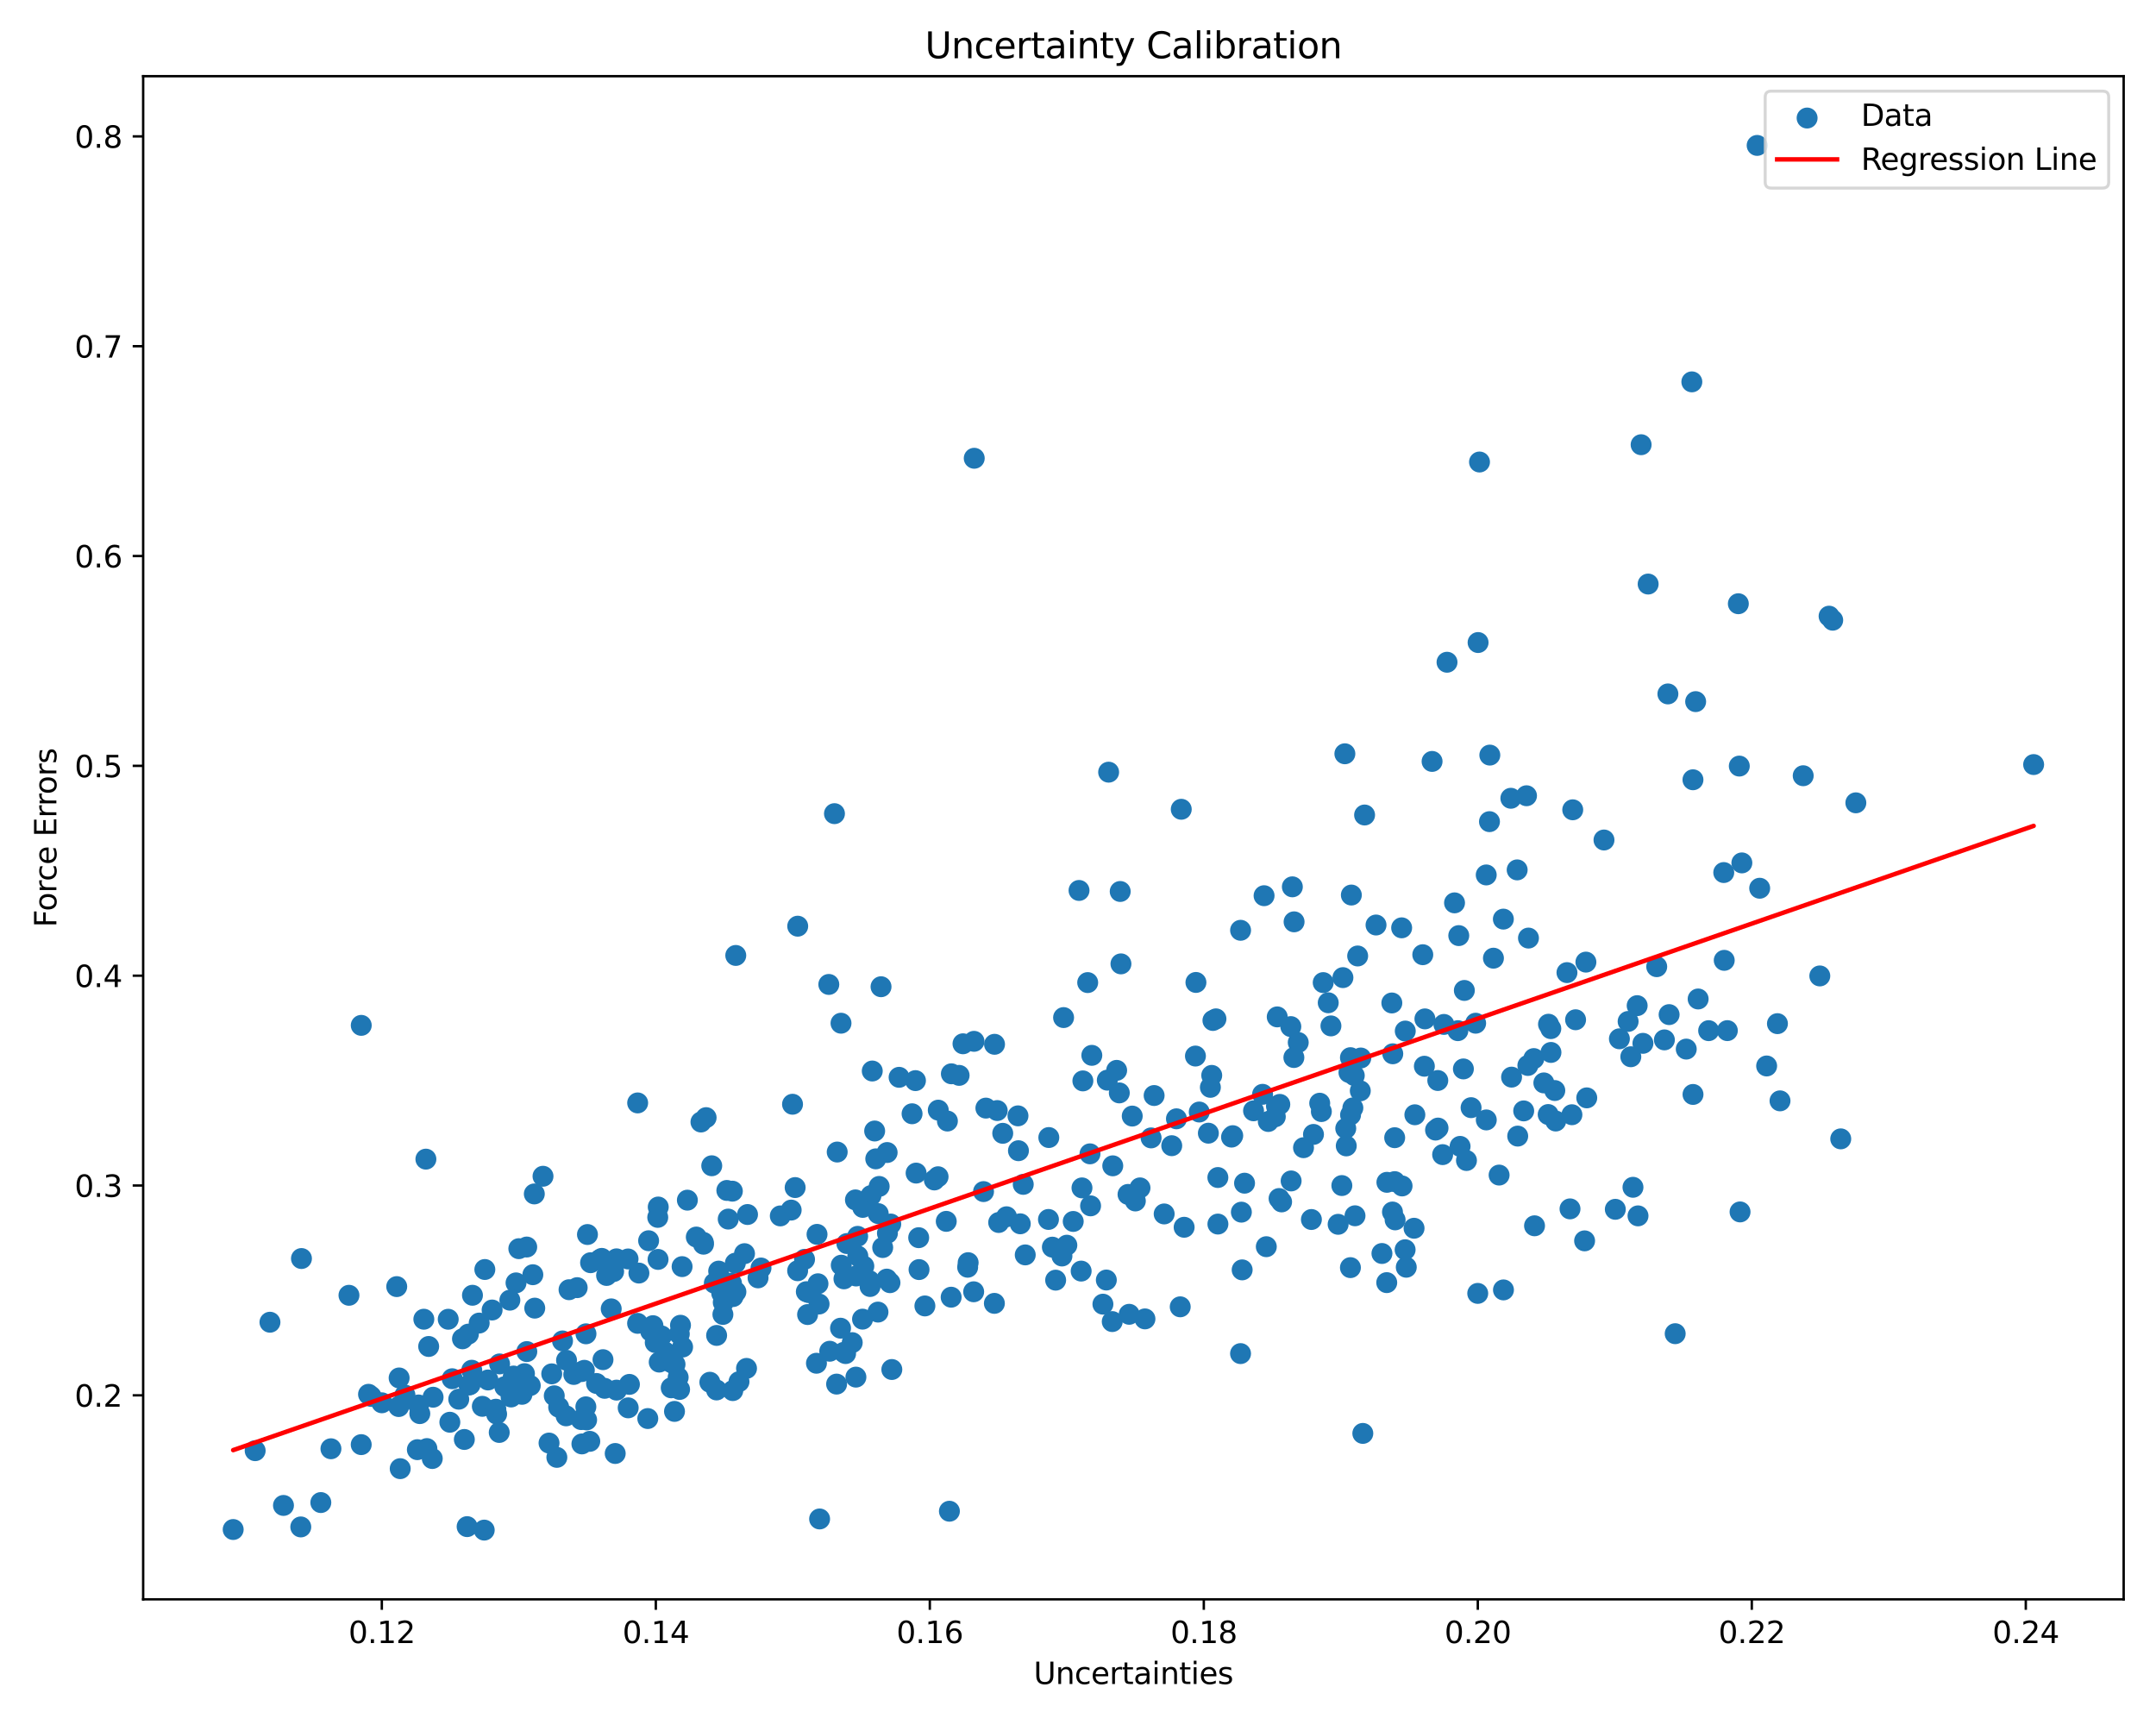 <?xml version="1.0" encoding="utf-8" standalone="no"?>
<!DOCTYPE svg PUBLIC "-//W3C//DTD SVG 1.1//EN"
  "http://www.w3.org/Graphics/SVG/1.1/DTD/svg11.dtd">
<svg xmlns:xlink="http://www.w3.org/1999/xlink" width="720pt" height="576pt" viewBox="0 0 720 576" xmlns="http://www.w3.org/2000/svg" version="1.1">
 <defs>
  <style type="text/css">*{stroke-linejoin: round; stroke-linecap: butt}</style>
 </defs>
 <g id="figure_1">
  <g id="patch_1">
   <path d="M 0 576 
L 720 576 
L 720 0 
L 0 0 
z
" style="fill: #ffffff"/>
  </g>
  <g id="axes_1">
   <g id="patch_2">
    <path d="M 47.81 534.04 
L 709.2 534.04 
L 709.2 25.44 
L 47.81 25.44 
z
" style="fill: #ffffff"/>
   </g>
   <g id="PathCollection_1">
    <defs>
     <path id="m70a8ee799f" d="M 0 3 
C 0.796 3 1.559 2.684 2.121 2.121 
C 2.684 1.559 3 0.796 3 0 
C 3 -0.796 2.684 -1.559 2.121 -2.121 
C 1.559 -2.684 0.796 -3 0 -3 
C -0.796 -3 -1.559 -2.684 -2.121 -2.121 
C -2.684 -1.559 -3 -0.796 -3 0 
C -3 0.796 -2.684 1.559 -2.121 2.121 
C -1.559 2.684 -0.796 3 0 3 
z
" style="stroke: #1f77b4"/>
    </defs>
    <g clip-path="url(#p83aa9732b0)">
     <use xlink:href="#m70a8ee799f" x="426.276" y="369.356" style="fill: #1f77b4; stroke: #1f77b4"/>
     <use xlink:href="#m70a8ee799f" x="481.773" y="385.545" style="fill: #1f77b4; stroke: #1f77b4"/>
     <use xlink:href="#m70a8ee799f" x="196.96" y="481.285" style="fill: #1f77b4; stroke: #1f77b4"/>
     <use xlink:href="#m70a8ee799f" x="543.714" y="341.076" style="fill: #1f77b4; stroke: #1f77b4"/>
     <use xlink:href="#m70a8ee799f" x="226.951" y="463.958" style="fill: #1f77b4; stroke: #1f77b4"/>
     <use xlink:href="#m70a8ee799f" x="235.812" y="373.191" style="fill: #1f77b4; stroke: #1f77b4"/>
     <use xlink:href="#m70a8ee799f" x="197.224" y="421.636" style="fill: #1f77b4; stroke: #1f77b4"/>
     <use xlink:href="#m70a8ee799f" x="294.224" y="329.48" style="fill: #1f77b4; stroke: #1f77b4"/>
     <use xlink:href="#m70a8ee799f" x="224.155" y="463.414" style="fill: #1f77b4; stroke: #1f77b4"/>
     <use xlink:href="#m70a8ee799f" x="469.242" y="417.301" style="fill: #1f77b4; stroke: #1f77b4"/>
     <use xlink:href="#m70a8ee799f" x="205.881" y="420.343" style="fill: #1f77b4; stroke: #1f77b4"/>
     <use xlink:href="#m70a8ee799f" x="461.503" y="418.556" style="fill: #1f77b4; stroke: #1f77b4"/>
     <use xlink:href="#m70a8ee799f" x="341.717" y="395.475" style="fill: #1f77b4; stroke: #1f77b4"/>
     <use xlink:href="#m70a8ee799f" x="519.534" y="374.324" style="fill: #1f77b4; stroke: #1f77b4"/>
     <use xlink:href="#m70a8ee799f" x="451.791" y="369.948" style="fill: #1f77b4; stroke: #1f77b4"/>
     <use xlink:href="#m70a8ee799f" x="355.186" y="339.781" style="fill: #1f77b4; stroke: #1f77b4"/>
     <use xlink:href="#m70a8ee799f" x="280.94" y="422.465" style="fill: #1f77b4; stroke: #1f77b4"/>
     <use xlink:href="#m70a8ee799f" x="492.795" y="341.664" style="fill: #1f77b4; stroke: #1f77b4"/>
     <use xlink:href="#m70a8ee799f" x="144.631" y="466.549" style="fill: #1f77b4; stroke: #1f77b4"/>
     <use xlink:href="#m70a8ee799f" x="465.756" y="394.558" style="fill: #1f77b4; stroke: #1f77b4"/>
     <use xlink:href="#m70a8ee799f" x="431.073" y="342.795" style="fill: #1f77b4; stroke: #1f77b4"/>
     <use xlink:href="#m70a8ee799f" x="487.6" y="382.791" style="fill: #1f77b4; stroke: #1f77b4"/>
     <use xlink:href="#m70a8ee799f" x="464.807" y="334.905" style="fill: #1f77b4; stroke: #1f77b4"/>
     <use xlink:href="#m70a8ee799f" x="427.394" y="368.768" style="fill: #1f77b4; stroke: #1f77b4"/>
     <use xlink:href="#m70a8ee799f" x="515.569" y="361.597" style="fill: #1f77b4; stroke: #1f77b4"/>
     <use xlink:href="#m70a8ee799f" x="350.137" y="407.19" style="fill: #1f77b4; stroke: #1f77b4"/>
     <use xlink:href="#m70a8ee799f" x="452.265" y="359.145" style="fill: #1f77b4; stroke: #1f77b4"/>
     <use xlink:href="#m70a8ee799f" x="391.306" y="382.562" style="fill: #1f77b4; stroke: #1f77b4"/>
     <use xlink:href="#m70a8ee799f" x="455.708" y="272.139" style="fill: #1f77b4; stroke: #1f77b4"/>
     <use xlink:href="#m70a8ee799f" x="173.263" y="416.949" style="fill: #1f77b4; stroke: #1f77b4"/>
     <use xlink:href="#m70a8ee799f" x="404.66" y="359.086" style="fill: #1f77b4; stroke: #1f77b4"/>
     <use xlink:href="#m70a8ee799f" x="392.876" y="373.585" style="fill: #1f77b4; stroke: #1f77b4"/>
     <use xlink:href="#m70a8ee799f" x="380.708" y="396.649" style="fill: #1f77b4; stroke: #1f77b4"/>
     <use xlink:href="#m70a8ee799f" x="494.085" y="154.273" style="fill: #1f77b4; stroke: #1f77b4"/>
     <use xlink:href="#m70a8ee799f" x="100.449" y="509.863" style="fill: #1f77b4; stroke: #1f77b4"/>
     <use xlink:href="#m70a8ee799f" x="565.368" y="260.375" style="fill: #1f77b4; stroke: #1f77b4"/>
     <use xlink:href="#m70a8ee799f" x="360.346" y="297.334" style="fill: #1f77b4; stroke: #1f77b4"/>
     <use xlink:href="#m70a8ee799f" x="453.394" y="319.214" style="fill: #1f77b4; stroke: #1f77b4"/>
     <use xlink:href="#m70a8ee799f" x="149.685" y="440.516" style="fill: #1f77b4; stroke: #1f77b4"/>
     <use xlink:href="#m70a8ee799f" x="107.141" y="501.724" style="fill: #1f77b4; stroke: #1f77b4"/>
     <use xlink:href="#m70a8ee799f" x="486.857" y="344.151" style="fill: #1f77b4; stroke: #1f77b4"/>
     <use xlink:href="#m70a8ee799f" x="553.264" y="322.79" style="fill: #1f77b4; stroke: #1f77b4"/>
     <use xlink:href="#m70a8ee799f" x="342.381" y="419.027" style="fill: #1f77b4; stroke: #1f77b4"/>
     <use xlink:href="#m70a8ee799f" x="133.29" y="460.119" style="fill: #1f77b4; stroke: #1f77b4"/>
     <use xlink:href="#m70a8ee799f" x="372.907" y="357.408" style="fill: #1f77b4; stroke: #1f77b4"/>
     <use xlink:href="#m70a8ee799f" x="293.285" y="405.241" style="fill: #1f77b4; stroke: #1f77b4"/>
     <use xlink:href="#m70a8ee799f" x="185.961" y="486.633" style="fill: #1f77b4; stroke: #1f77b4"/>
     <use xlink:href="#m70a8ee799f" x="432.162" y="307.813" style="fill: #1f77b4; stroke: #1f77b4"/>
     <use xlink:href="#m70a8ee799f" x="290.865" y="399.21" style="fill: #1f77b4; stroke: #1f77b4"/>
     <use xlink:href="#m70a8ee799f" x="414.559" y="404.754" style="fill: #1f77b4; stroke: #1f77b4"/>
     <use xlink:href="#m70a8ee799f" x="123.946" y="466.285" style="fill: #1f77b4; stroke: #1f77b4"/>
     <use xlink:href="#m70a8ee799f" x="441.269" y="371.166" style="fill: #1f77b4; stroke: #1f77b4"/>
     <use xlink:href="#m70a8ee799f" x="576.851" y="344.139" style="fill: #1f77b4; stroke: #1f77b4"/>
     <use xlink:href="#m70a8ee799f" x="472.227" y="410.128" style="fill: #1f77b4; stroke: #1f77b4"/>
     <use xlink:href="#m70a8ee799f" x="292.093" y="377.658" style="fill: #1f77b4; stroke: #1f77b4"/>
     <use xlink:href="#m70a8ee799f" x="394.483" y="270.227" style="fill: #1f77b4; stroke: #1f77b4"/>
     <use xlink:href="#m70a8ee799f" x="399.218" y="352.63" style="fill: #1f77b4; stroke: #1f77b4"/>
     <use xlink:href="#m70a8ee799f" x="132.487" y="429.616" style="fill: #1f77b4; stroke: #1f77b4"/>
     <use xlink:href="#m70a8ee799f" x="161.913" y="423.905" style="fill: #1f77b4; stroke: #1f77b4"/>
     <use xlink:href="#m70a8ee799f" x="238.553" y="428.457" style="fill: #1f77b4; stroke: #1f77b4"/>
     <use xlink:href="#m70a8ee799f" x="496.33" y="292.155" style="fill: #1f77b4; stroke: #1f77b4"/>
     <use xlink:href="#m70a8ee799f" x="279.385" y="462.169" style="fill: #1f77b4; stroke: #1f77b4"/>
     <use xlink:href="#m70a8ee799f" x="204.118" y="437.048" style="fill: #1f77b4; stroke: #1f77b4"/>
     <use xlink:href="#m70a8ee799f" x="400.49" y="371.318" style="fill: #1f77b4; stroke: #1f77b4"/>
     <use xlink:href="#m70a8ee799f" x="452.508" y="405.965" style="fill: #1f77b4; stroke: #1f77b4"/>
     <use xlink:href="#m70a8ee799f" x="296.36" y="411.793" style="fill: #1f77b4; stroke: #1f77b4"/>
     <use xlink:href="#m70a8ee799f" x="406.723" y="408.731" style="fill: #1f77b4; stroke: #1f77b4"/>
     <use xlink:href="#m70a8ee799f" x="329.239" y="370.011" style="fill: #1f77b4; stroke: #1f77b4"/>
     <use xlink:href="#m70a8ee799f" x="296.264" y="384.842" style="fill: #1f77b4; stroke: #1f77b4"/>
     <use xlink:href="#m70a8ee799f" x="209.738" y="420.383" style="fill: #1f77b4; stroke: #1f77b4"/>
     <use xlink:href="#m70a8ee799f" x="382.36" y="440.394" style="fill: #1f77b4; stroke: #1f77b4"/>
     <use xlink:href="#m70a8ee799f" x="567.098" y="333.571" style="fill: #1f77b4; stroke: #1f77b4"/>
     <use xlink:href="#m70a8ee799f" x="354.643" y="419.395" style="fill: #1f77b4; stroke: #1f77b4"/>
     <use xlink:href="#m70a8ee799f" x="241.414" y="438.909" style="fill: #1f77b4; stroke: #1f77b4"/>
     <use xlink:href="#m70a8ee799f" x="294.778" y="416.574" style="fill: #1f77b4; stroke: #1f77b4"/>
     <use xlink:href="#m70a8ee799f" x="328.452" y="397.888" style="fill: #1f77b4; stroke: #1f77b4"/>
     <use xlink:href="#m70a8ee799f" x="415.619" y="395.083" style="fill: #1f77b4; stroke: #1f77b4"/>
     <use xlink:href="#m70a8ee799f" x="286.418" y="412.832" style="fill: #1f77b4; stroke: #1f77b4"/>
     <use xlink:href="#m70a8ee799f" x="463.103" y="428.285" style="fill: #1f77b4; stroke: #1f77b4"/>
     <use xlink:href="#m70a8ee799f" x="468.227" y="396.003" style="fill: #1f77b4; stroke: #1f77b4"/>
     <use xlink:href="#m70a8ee799f" x="199.211" y="461.961" style="fill: #1f77b4; stroke: #1f77b4"/>
     <use xlink:href="#m70a8ee799f" x="270.098" y="431.63" style="fill: #1f77b4; stroke: #1f77b4"/>
     <use xlink:href="#m70a8ee799f" x="493.61" y="214.552" style="fill: #1f77b4; stroke: #1f77b4"/>
     <use xlink:href="#m70a8ee799f" x="465.02" y="404.708" style="fill: #1f77b4; stroke: #1f77b4"/>
     <use xlink:href="#m70a8ee799f" x="288.476" y="422.79" style="fill: #1f77b4; stroke: #1f77b4"/>
     <use xlink:href="#m70a8ee799f" x="166.837" y="455.431" style="fill: #1f77b4; stroke: #1f77b4"/>
     <use xlink:href="#m70a8ee799f" x="292.461" y="386.958" style="fill: #1f77b4; stroke: #1f77b4"/>
     <use xlink:href="#m70a8ee799f" x="201.37" y="454.014" style="fill: #1f77b4; stroke: #1f77b4"/>
     <use xlink:href="#m70a8ee799f" x="155.065" y="480.659" style="fill: #1f77b4; stroke: #1f77b4"/>
     <use xlink:href="#m70a8ee799f" x="316.389" y="374.331" style="fill: #1f77b4; stroke: #1f77b4"/>
     <use xlink:href="#m70a8ee799f" x="472.495" y="372.236" style="fill: #1f77b4; stroke: #1f77b4"/>
     <use xlink:href="#m70a8ee799f" x="218.058" y="442.659" style="fill: #1f77b4; stroke: #1f77b4"/>
     <use xlink:href="#m70a8ee799f" x="143.156" y="449.604" style="fill: #1f77b4; stroke: #1f77b4"/>
     <use xlink:href="#m70a8ee799f" x="220.91" y="446.084" style="fill: #1f77b4; stroke: #1f77b4"/>
     <use xlink:href="#m70a8ee799f" x="219.656" y="406.498" style="fill: #1f77b4; stroke: #1f77b4"/>
     <use xlink:href="#m70a8ee799f" x="526.168" y="340.511" style="fill: #1f77b4; stroke: #1f77b4"/>
     <use xlink:href="#m70a8ee799f" x="406.709" y="393.188" style="fill: #1f77b4; stroke: #1f77b4"/>
     <use xlink:href="#m70a8ee799f" x="133.147" y="469.666" style="fill: #1f77b4; stroke: #1f77b4"/>
     <use xlink:href="#m70a8ee799f" x="575.65" y="291.356" style="fill: #1f77b4; stroke: #1f77b4"/>
     <use xlink:href="#m70a8ee799f" x="237.056" y="461.551" style="fill: #1f77b4; stroke: #1f77b4"/>
     <use xlink:href="#m70a8ee799f" x="469.628" y="423.145" style="fill: #1f77b4; stroke: #1f77b4"/>
     <use xlink:href="#m70a8ee799f" x="153.2" y="467.213" style="fill: #1f77b4; stroke: #1f77b4"/>
     <use xlink:href="#m70a8ee799f" x="317.058" y="504.619" style="fill: #1f77b4; stroke: #1f77b4"/>
     <use xlink:href="#m70a8ee799f" x="77.873" y="510.725" style="fill: #1f77b4; stroke: #1f77b4"/>
     <use xlink:href="#m70a8ee799f" x="475.139" y="318.789" style="fill: #1f77b4; stroke: #1f77b4"/>
     <use xlink:href="#m70a8ee799f" x="454.273" y="364.243" style="fill: #1f77b4; stroke: #1f77b4"/>
     <use xlink:href="#m70a8ee799f" x="512.224" y="353.471" style="fill: #1f77b4; stroke: #1f77b4"/>
     <use xlink:href="#m70a8ee799f" x="293.6" y="396.165" style="fill: #1f77b4; stroke: #1f77b4"/>
     <use xlink:href="#m70a8ee799f" x="506.661" y="290.468" style="fill: #1f77b4; stroke: #1f77b4"/>
     <use xlink:href="#m70a8ee799f" x="405.06" y="340.75" style="fill: #1f77b4; stroke: #1f77b4"/>
     <use xlink:href="#m70a8ee799f" x="171.396" y="460.059" style="fill: #1f77b4; stroke: #1f77b4"/>
     <use xlink:href="#m70a8ee799f" x="369.784" y="360.679" style="fill: #1f77b4; stroke: #1f77b4"/>
     <use xlink:href="#m70a8ee799f" x="190.03" y="430.652" style="fill: #1f77b4; stroke: #1f77b4"/>
     <use xlink:href="#m70a8ee799f" x="427.147" y="400.203" style="fill: #1f77b4; stroke: #1f77b4"/>
     <use xlink:href="#m70a8ee799f" x="500.63" y="392.373" style="fill: #1f77b4; stroke: #1f77b4"/>
     <use xlink:href="#m70a8ee799f" x="323.149" y="423.147" style="fill: #1f77b4; stroke: #1f77b4"/>
     <use xlink:href="#m70a8ee799f" x="418.624" y="370.91" style="fill: #1f77b4; stroke: #1f77b4"/>
     <use xlink:href="#m70a8ee799f" x="266.397" y="309.266" style="fill: #1f77b4; stroke: #1f77b4"/>
     <use xlink:href="#m70a8ee799f" x="566.266" y="234.281" style="fill: #1f77b4; stroke: #1f77b4"/>
     <use xlink:href="#m70a8ee799f" x="465.756" y="379.893" style="fill: #1f77b4; stroke: #1f77b4"/>
     <use xlink:href="#m70a8ee799f" x="325.159" y="431.343" style="fill: #1f77b4; stroke: #1f77b4"/>
     <use xlink:href="#m70a8ee799f" x="170.676" y="466.47" style="fill: #1f77b4; stroke: #1f77b4"/>
     <use xlink:href="#m70a8ee799f" x="155.995" y="509.762" style="fill: #1f77b4; stroke: #1f77b4"/>
     <use xlink:href="#m70a8ee799f" x="293.205" y="438.122" style="fill: #1f77b4; stroke: #1f77b4"/>
     <use xlink:href="#m70a8ee799f" x="332.075" y="435.212" style="fill: #1f77b4; stroke: #1f77b4"/>
     <use xlink:href="#m70a8ee799f" x="161.074" y="469.593" style="fill: #1f77b4; stroke: #1f77b4"/>
     <use xlink:href="#m70a8ee799f" x="139.775" y="469.14" style="fill: #1f77b4; stroke: #1f77b4"/>
     <use xlink:href="#m70a8ee799f" x="296.136" y="427.109" style="fill: #1f77b4; stroke: #1f77b4"/>
     <use xlink:href="#m70a8ee799f" x="374.096" y="297.678" style="fill: #1f77b4; stroke: #1f77b4"/>
     <use xlink:href="#m70a8ee799f" x="195.647" y="469.757" style="fill: #1f77b4; stroke: #1f77b4"/>
     <use xlink:href="#m70a8ee799f" x="232.529" y="413.068" style="fill: #1f77b4; stroke: #1f77b4"/>
     <use xlink:href="#m70a8ee799f" x="297.469" y="408.719" style="fill: #1f77b4; stroke: #1f77b4"/>
     <use xlink:href="#m70a8ee799f" x="509.78" y="265.711" style="fill: #1f77b4; stroke: #1f77b4"/>
     <use xlink:href="#m70a8ee799f" x="448.112" y="395.873" style="fill: #1f77b4; stroke: #1f77b4"/>
     <use xlink:href="#m70a8ee799f" x="272.848" y="412.171" style="fill: #1f77b4; stroke: #1f77b4"/>
     <use xlink:href="#m70a8ee799f" x="165.845" y="472.173" style="fill: #1f77b4; stroke: #1f77b4"/>
     <use xlink:href="#m70a8ee799f" x="370.231" y="257.837" style="fill: #1f77b4; stroke: #1f77b4"/>
     <use xlink:href="#m70a8ee799f" x="290.352" y="427.658" style="fill: #1f77b4; stroke: #1f77b4"/>
     <use xlink:href="#m70a8ee799f" x="493.492" y="431.88" style="fill: #1f77b4; stroke: #1f77b4"/>
     <use xlink:href="#m70a8ee799f" x="378.112" y="372.671" style="fill: #1f77b4; stroke: #1f77b4"/>
     <use xlink:href="#m70a8ee799f" x="276.783" y="328.717" style="fill: #1f77b4; stroke: #1f77b4"/>
     <use xlink:href="#m70a8ee799f" x="246.794" y="461.362" style="fill: #1f77b4; stroke: #1f77b4"/>
     <use xlink:href="#m70a8ee799f" x="249.638" y="405.542" style="fill: #1f77b4; stroke: #1f77b4"/>
     <use xlink:href="#m70a8ee799f" x="217.28" y="444.493" style="fill: #1f77b4; stroke: #1f77b4"/>
     <use xlink:href="#m70a8ee799f" x="186.568" y="469.872" style="fill: #1f77b4; stroke: #1f77b4"/>
     <use xlink:href="#m70a8ee799f" x="350.256" y="379.84" style="fill: #1f77b4; stroke: #1f77b4"/>
     <use xlink:href="#m70a8ee799f" x="548.057" y="148.497" style="fill: #1f77b4; stroke: #1f77b4"/>
     <use xlink:href="#m70a8ee799f" x="545.336" y="396.452" style="fill: #1f77b4; stroke: #1f77b4"/>
     <use xlink:href="#m70a8ee799f" x="151.015" y="460.376" style="fill: #1f77b4; stroke: #1f77b4"/>
     <use xlink:href="#m70a8ee799f" x="517.897" y="343.474" style="fill: #1f77b4; stroke: #1f77b4"/>
     <use xlink:href="#m70a8ee799f" x="164.342" y="437.429" style="fill: #1f77b4; stroke: #1f77b4"/>
     <use xlink:href="#m70a8ee799f" x="519.229" y="364.144" style="fill: #1f77b4; stroke: #1f77b4"/>
     <use xlink:href="#m70a8ee799f" x="594.438" y="367.587" style="fill: #1f77b4; stroke: #1f77b4"/>
     <use xlink:href="#m70a8ee799f" x="489.729" y="387.509" style="fill: #1f77b4; stroke: #1f77b4"/>
     <use xlink:href="#m70a8ee799f" x="161.708" y="510.922" style="fill: #1f77b4; stroke: #1f77b4"/>
     <use xlink:href="#m70a8ee799f" x="425.893" y="372.892" style="fill: #1f77b4; stroke: #1f77b4"/>
     <use xlink:href="#m70a8ee799f" x="216.329" y="473.671" style="fill: #1f77b4; stroke: #1f77b4"/>
     <use xlink:href="#m70a8ee799f" x="340.722" y="408.643" style="fill: #1f77b4; stroke: #1f77b4"/>
     <use xlink:href="#m70a8ee799f" x="227.788" y="422.942" style="fill: #1f77b4; stroke: #1f77b4"/>
     <use xlink:href="#m70a8ee799f" x="384.418" y="379.96" style="fill: #1f77b4; stroke: #1f77b4"/>
     <use xlink:href="#m70a8ee799f" x="540.802" y="346.869" style="fill: #1f77b4; stroke: #1f77b4"/>
     <use xlink:href="#m70a8ee799f" x="364.615" y="352.392" style="fill: #1f77b4; stroke: #1f77b4"/>
     <use xlink:href="#m70a8ee799f" x="195.141" y="457.563" style="fill: #1f77b4; stroke: #1f77b4"/>
     <use xlink:href="#m70a8ee799f" x="679.137" y="255.298" style="fill: #1f77b4; stroke: #1f77b4"/>
     <use xlink:href="#m70a8ee799f" x="166.72" y="478.317" style="fill: #1f77b4; stroke: #1f77b4"/>
     <use xlink:href="#m70a8ee799f" x="483.238" y="221.131" style="fill: #1f77b4; stroke: #1f77b4"/>
     <use xlink:href="#m70a8ee799f" x="332.126" y="348.705" style="fill: #1f77b4; stroke: #1f77b4"/>
     <use xlink:href="#m70a8ee799f" x="333.023" y="370.828" style="fill: #1f77b4; stroke: #1f77b4"/>
     <use xlink:href="#m70a8ee799f" x="395.447" y="409.8" style="fill: #1f77b4; stroke: #1f77b4"/>
     <use xlink:href="#m70a8ee799f" x="285.885" y="426.074" style="fill: #1f77b4; stroke: #1f77b4"/>
     <use xlink:href="#m70a8ee799f" x="156.993" y="462.317" style="fill: #1f77b4; stroke: #1f77b4"/>
     <use xlink:href="#m70a8ee799f" x="371.437" y="441.292" style="fill: #1f77b4; stroke: #1f77b4"/>
     <use xlink:href="#m70a8ee799f" x="475.852" y="340.222" style="fill: #1f77b4; stroke: #1f77b4"/>
     <use xlink:href="#m70a8ee799f" x="225.428" y="455.571" style="fill: #1f77b4; stroke: #1f77b4"/>
     <use xlink:href="#m70a8ee799f" x="376.705" y="398.83" style="fill: #1f77b4; stroke: #1f77b4"/>
     <use xlink:href="#m70a8ee799f" x="213.363" y="425.094" style="fill: #1f77b4; stroke: #1f77b4"/>
     <use xlink:href="#m70a8ee799f" x="204.792" y="422.409" style="fill: #1f77b4; stroke: #1f77b4"/>
     <use xlink:href="#m70a8ee799f" x="557.405" y="338.792" style="fill: #1f77b4; stroke: #1f77b4"/>
     <use xlink:href="#m70a8ee799f" x="403.534" y="378.385" style="fill: #1f77b4; stroke: #1f77b4"/>
     <use xlink:href="#m70a8ee799f" x="237.688" y="389.263" style="fill: #1f77b4; stroke: #1f77b4"/>
     <use xlink:href="#m70a8ee799f" x="183.352" y="481.854" style="fill: #1f77b4; stroke: #1f77b4"/>
     <use xlink:href="#m70a8ee799f" x="510.233" y="355.774" style="fill: #1f77b4; stroke: #1f77b4"/>
     <use xlink:href="#m70a8ee799f" x="548.658" y="348.383" style="fill: #1f77b4; stroke: #1f77b4"/>
     <use xlink:href="#m70a8ee799f" x="245.71" y="319.035" style="fill: #1f77b4; stroke: #1f77b4"/>
     <use xlink:href="#m70a8ee799f" x="444.469" y="342.563" style="fill: #1f77b4; stroke: #1f77b4"/>
     <use xlink:href="#m70a8ee799f" x="160.027" y="441.788" style="fill: #1f77b4; stroke: #1f77b4"/>
     <use xlink:href="#m70a8ee799f" x="216.607" y="414.296" style="fill: #1f77b4; stroke: #1f77b4"/>
     <use xlink:href="#m70a8ee799f" x="222.142" y="451.473" style="fill: #1f77b4; stroke: #1f77b4"/>
     <use xlink:href="#m70a8ee799f" x="225.25" y="471.288" style="fill: #1f77b4; stroke: #1f77b4"/>
     <use xlink:href="#m70a8ee799f" x="300.257" y="359.731" style="fill: #1f77b4; stroke: #1f77b4"/>
     <use xlink:href="#m70a8ee799f" x="446.873" y="408.815" style="fill: #1f77b4; stroke: #1f77b4"/>
     <use xlink:href="#m70a8ee799f" x="239.292" y="464.125" style="fill: #1f77b4; stroke: #1f77b4"/>
     <use xlink:href="#m70a8ee799f" x="570.605" y="344.15" style="fill: #1f77b4; stroke: #1f77b4"/>
     <use xlink:href="#m70a8ee799f" x="580.842" y="255.804" style="fill: #1f77b4; stroke: #1f77b4"/>
     <use xlink:href="#m70a8ee799f" x="196.183" y="412.222" style="fill: #1f77b4; stroke: #1f77b4"/>
     <use xlink:href="#m70a8ee799f" x="282.391" y="451.976" style="fill: #1f77b4; stroke: #1f77b4"/>
     <use xlink:href="#m70a8ee799f" x="506.842" y="379.359" style="fill: #1f77b4; stroke: #1f77b4"/>
     <use xlink:href="#m70a8ee799f" x="110.518" y="483.76" style="fill: #1f77b4; stroke: #1f77b4"/>
     <use xlink:href="#m70a8ee799f" x="364.204" y="402.65" style="fill: #1f77b4; stroke: #1f77b4"/>
     <use xlink:href="#m70a8ee799f" x="244.713" y="464.342" style="fill: #1f77b4; stroke: #1f77b4"/>
     <use xlink:href="#m70a8ee799f" x="423.546" y="374.479" style="fill: #1f77b4; stroke: #1f77b4"/>
     <use xlink:href="#m70a8ee799f" x="496.348" y="373.959" style="fill: #1f77b4; stroke: #1f77b4"/>
     <use xlink:href="#m70a8ee799f" x="587.65" y="296.595" style="fill: #1f77b4; stroke: #1f77b4"/>
     <use xlink:href="#m70a8ee799f" x="210.197" y="462.265" style="fill: #1f77b4; stroke: #1f77b4"/>
     <use xlink:href="#m70a8ee799f" x="497.413" y="274.361" style="fill: #1f77b4; stroke: #1f77b4"/>
     <use xlink:href="#m70a8ee799f" x="218.82" y="448.298" style="fill: #1f77b4; stroke: #1f77b4"/>
     <use xlink:href="#m70a8ee799f" x="253.152" y="426.696" style="fill: #1f77b4; stroke: #1f77b4"/>
     <use xlink:href="#m70a8ee799f" x="305.937" y="391.712" style="fill: #1f77b4; stroke: #1f77b4"/>
     <use xlink:href="#m70a8ee799f" x="399.384" y="328.05" style="fill: #1f77b4; stroke: #1f77b4"/>
     <use xlink:href="#m70a8ee799f" x="219.82" y="403.04" style="fill: #1f77b4; stroke: #1f77b4"/>
     <use xlink:href="#m70a8ee799f" x="422.885" y="416.288" style="fill: #1f77b4; stroke: #1f77b4"/>
     <use xlink:href="#m70a8ee799f" x="280.857" y="341.663" style="fill: #1f77b4; stroke: #1f77b4"/>
     <use xlink:href="#m70a8ee799f" x="175.9" y="416.4" style="fill: #1f77b4; stroke: #1f77b4"/>
     <use xlink:href="#m70a8ee799f" x="268.678" y="420.509" style="fill: #1f77b4; stroke: #1f77b4"/>
     <use xlink:href="#m70a8ee799f" x="194.329" y="482.143" style="fill: #1f77b4; stroke: #1f77b4"/>
     <use xlink:href="#m70a8ee799f" x="394.139" y="436.363" style="fill: #1f77b4; stroke: #1f77b4"/>
     <use xlink:href="#m70a8ee799f" x="175.932" y="451.309" style="fill: #1f77b4; stroke: #1f77b4"/>
     <use xlink:href="#m70a8ee799f" x="244.281" y="428.475" style="fill: #1f77b4; stroke: #1f77b4"/>
     <use xlink:href="#m70a8ee799f" x="286.469" y="419.406" style="fill: #1f77b4; stroke: #1f77b4"/>
     <use xlink:href="#m70a8ee799f" x="272.656" y="455.206" style="fill: #1f77b4; stroke: #1f77b4"/>
     <use xlink:href="#m70a8ee799f" x="535.655" y="280.487" style="fill: #1f77b4; stroke: #1f77b4"/>
     <use xlink:href="#m70a8ee799f" x="508.842" y="370.944" style="fill: #1f77b4; stroke: #1f77b4"/>
     <use xlink:href="#m70a8ee799f" x="245.757" y="431.355" style="fill: #1f77b4; stroke: #1f77b4"/>
     <use xlink:href="#m70a8ee799f" x="260.583" y="406.009" style="fill: #1f77b4; stroke: #1f77b4"/>
     <use xlink:href="#m70a8ee799f" x="177.942" y="425.644" style="fill: #1f77b4; stroke: #1f77b4"/>
     <use xlink:href="#m70a8ee799f" x="225.017" y="455.411" style="fill: #1f77b4; stroke: #1f77b4"/>
     <use xlink:href="#m70a8ee799f" x="273.533" y="435.431" style="fill: #1f77b4; stroke: #1f77b4"/>
     <use xlink:href="#m70a8ee799f" x="244.572" y="397.745" style="fill: #1f77b4; stroke: #1f77b4"/>
     <use xlink:href="#m70a8ee799f" x="449.417" y="376.801" style="fill: #1f77b4; stroke: #1f77b4"/>
     <use xlink:href="#m70a8ee799f" x="411.271" y="379.696" style="fill: #1f77b4; stroke: #1f77b4"/>
     <use xlink:href="#m70a8ee799f" x="524.943" y="372.222" style="fill: #1f77b4; stroke: #1f77b4"/>
     <use xlink:href="#m70a8ee799f" x="142.229" y="387.051" style="fill: #1f77b4; stroke: #1f77b4"/>
     <use xlink:href="#m70a8ee799f" x="451.019" y="372.292" style="fill: #1f77b4; stroke: #1f77b4"/>
     <use xlink:href="#m70a8ee799f" x="612.037" y="207.091" style="fill: #1f77b4; stroke: #1f77b4"/>
     <use xlink:href="#m70a8ee799f" x="450.49" y="358.117" style="fill: #1f77b4; stroke: #1f77b4"/>
     <use xlink:href="#m70a8ee799f" x="157.781" y="432.506" style="fill: #1f77b4; stroke: #1f77b4"/>
     <use xlink:href="#m70a8ee799f" x="525.219" y="270.403" style="fill: #1f77b4; stroke: #1f77b4"/>
     <use xlink:href="#m70a8ee799f" x="227.957" y="449.796" style="fill: #1f77b4; stroke: #1f77b4"/>
     <use xlink:href="#m70a8ee799f" x="290.56" y="429.58" style="fill: #1f77b4; stroke: #1f77b4"/>
     <use xlink:href="#m70a8ee799f" x="264.668" y="368.722" style="fill: #1f77b4; stroke: #1f77b4"/>
     <use xlink:href="#m70a8ee799f" x="189.052" y="472.766" style="fill: #1f77b4; stroke: #1f77b4"/>
     <use xlink:href="#m70a8ee799f" x="245.568" y="421.787" style="fill: #1f77b4; stroke: #1f77b4"/>
     <use xlink:href="#m70a8ee799f" x="313.273" y="392.93" style="fill: #1f77b4; stroke: #1f77b4"/>
     <use xlink:href="#m70a8ee799f" x="358.405" y="407.859" style="fill: #1f77b4; stroke: #1f77b4"/>
     <use xlink:href="#m70a8ee799f" x="205.452" y="485.338" style="fill: #1f77b4; stroke: #1f77b4"/>
     <use xlink:href="#m70a8ee799f" x="336.137" y="406.293" style="fill: #1f77b4; stroke: #1f77b4"/>
     <use xlink:href="#m70a8ee799f" x="586.802" y="48.558" style="fill: #1f77b4; stroke: #1f77b4"/>
     <use xlink:href="#m70a8ee799f" x="610.825" y="205.746" style="fill: #1f77b4; stroke: #1f77b4"/>
     <use xlink:href="#m70a8ee799f" x="361.056" y="424.433" style="fill: #1f77b4; stroke: #1f77b4"/>
     <use xlink:href="#m70a8ee799f" x="593.579" y="341.811" style="fill: #1f77b4; stroke: #1f77b4"/>
     <use xlink:href="#m70a8ee799f" x="226.472" y="459.921" style="fill: #1f77b4; stroke: #1f77b4"/>
     <use xlink:href="#m70a8ee799f" x="443.567" y="334.839" style="fill: #1f77b4; stroke: #1f77b4"/>
     <use xlink:href="#m70a8ee799f" x="178.582" y="436.805" style="fill: #1f77b4; stroke: #1f77b4"/>
     <use xlink:href="#m70a8ee799f" x="356.276" y="415.791" style="fill: #1f77b4; stroke: #1f77b4"/>
     <use xlink:href="#m70a8ee799f" x="614.719" y="380.282" style="fill: #1f77b4; stroke: #1f77b4"/>
     <use xlink:href="#m70a8ee799f" x="449.122" y="251.696" style="fill: #1f77b4; stroke: #1f77b4"/>
     <use xlink:href="#m70a8ee799f" x="589.972" y="355.94" style="fill: #1f77b4; stroke: #1f77b4"/>
     <use xlink:href="#m70a8ee799f" x="150.229" y="474.905" style="fill: #1f77b4; stroke: #1f77b4"/>
     <use xlink:href="#m70a8ee799f" x="181.339" y="392.769" style="fill: #1f77b4; stroke: #1f77b4"/>
     <use xlink:href="#m70a8ee799f" x="351.442" y="416.44" style="fill: #1f77b4; stroke: #1f77b4"/>
     <use xlink:href="#m70a8ee799f" x="239.315" y="445.917" style="fill: #1f77b4; stroke: #1f77b4"/>
     <use xlink:href="#m70a8ee799f" x="116.539" y="432.514" style="fill: #1f77b4; stroke: #1f77b4"/>
     <use xlink:href="#m70a8ee799f" x="564.993" y="127.509" style="fill: #1f77b4; stroke: #1f77b4"/>
     <use xlink:href="#m70a8ee799f" x="333.512" y="408.208" style="fill: #1f77b4; stroke: #1f77b4"/>
     <use xlink:href="#m70a8ee799f" x="192.75" y="429.964" style="fill: #1f77b4; stroke: #1f77b4"/>
     <use xlink:href="#m70a8ee799f" x="581.096" y="404.677" style="fill: #1f77b4; stroke: #1f77b4"/>
     <use xlink:href="#m70a8ee799f" x="234.937" y="415.457" style="fill: #1f77b4; stroke: #1f77b4"/>
     <use xlink:href="#m70a8ee799f" x="133.651" y="490.404" style="fill: #1f77b4; stroke: #1f77b4"/>
     <use xlink:href="#m70a8ee799f" x="368.321" y="435.479" style="fill: #1f77b4; stroke: #1f77b4"/>
     <use xlink:href="#m70a8ee799f" x="243.191" y="407.067" style="fill: #1f77b4; stroke: #1f77b4"/>
     <use xlink:href="#m70a8ee799f" x="432.092" y="353.121" style="fill: #1f77b4; stroke: #1f77b4"/>
     <use xlink:href="#m70a8ee799f" x="229.549" y="400.748" style="fill: #1f77b4; stroke: #1f77b4"/>
     <use xlink:href="#m70a8ee799f" x="191.608" y="458.952" style="fill: #1f77b4; stroke: #1f77b4"/>
     <use xlink:href="#m70a8ee799f" x="450.98" y="353.169" style="fill: #1f77b4; stroke: #1f77b4"/>
     <use xlink:href="#m70a8ee799f" x="563.127" y="350.307" style="fill: #1f77b4; stroke: #1f77b4"/>
     <use xlink:href="#m70a8ee799f" x="489.021" y="330.722" style="fill: #1f77b4; stroke: #1f77b4"/>
     <use xlink:href="#m70a8ee799f" x="194.073" y="474.018" style="fill: #1f77b4; stroke: #1f77b4"/>
     <use xlink:href="#m70a8ee799f" x="174.318" y="465.582" style="fill: #1f77b4; stroke: #1f77b4"/>
     <use xlink:href="#m70a8ee799f" x="433.551" y="348.103" style="fill: #1f77b4; stroke: #1f77b4"/>
     <use xlink:href="#m70a8ee799f" x="463.159" y="394.792" style="fill: #1f77b4; stroke: #1f77b4"/>
     <use xlink:href="#m70a8ee799f" x="510.436" y="313.237" style="fill: #1f77b4; stroke: #1f77b4"/>
     <use xlink:href="#m70a8ee799f" x="581.698" y="288.134" style="fill: #1f77b4; stroke: #1f77b4"/>
     <use xlink:href="#m70a8ee799f" x="619.764" y="268.074" style="fill: #1f77b4; stroke: #1f77b4"/>
     <use xlink:href="#m70a8ee799f" x="200.955" y="420.191" style="fill: #1f77b4; stroke: #1f77b4"/>
     <use xlink:href="#m70a8ee799f" x="264.216" y="404.064" style="fill: #1f77b4; stroke: #1f77b4"/>
     <use xlink:href="#m70a8ee799f" x="241.021" y="431.83" style="fill: #1f77b4; stroke: #1f77b4"/>
     <use xlink:href="#m70a8ee799f" x="385.423" y="365.81" style="fill: #1f77b4; stroke: #1f77b4"/>
     <use xlink:href="#m70a8ee799f" x="139.377" y="484.063" style="fill: #1f77b4; stroke: #1f77b4"/>
     <use xlink:href="#m70a8ee799f" x="123.071" y="465.572" style="fill: #1f77b4; stroke: #1f77b4"/>
     <use xlink:href="#m70a8ee799f" x="465.12" y="351.874" style="fill: #1f77b4; stroke: #1f77b4"/>
     <use xlink:href="#m70a8ee799f" x="195.906" y="474.13" style="fill: #1f77b4; stroke: #1f77b4"/>
     <use xlink:href="#m70a8ee799f" x="135.236" y="465.839" style="fill: #1f77b4; stroke: #1f77b4"/>
     <use xlink:href="#m70a8ee799f" x="468.084" y="309.814" style="fill: #1f77b4; stroke: #1f77b4"/>
     <use xlink:href="#m70a8ee799f" x="502.05" y="306.905" style="fill: #1f77b4; stroke: #1f77b4"/>
     <use xlink:href="#m70a8ee799f" x="168.573" y="463.021" style="fill: #1f77b4; stroke: #1f77b4"/>
     <use xlink:href="#m70a8ee799f" x="437.946" y="407.21" style="fill: #1f77b4; stroke: #1f77b4"/>
     <use xlink:href="#m70a8ee799f" x="306.798" y="413.278" style="fill: #1f77b4; stroke: #1f77b4"/>
     <use xlink:href="#m70a8ee799f" x="120.628" y="482.379" style="fill: #1f77b4; stroke: #1f77b4"/>
     <use xlink:href="#m70a8ee799f" x="363.237" y="328.098" style="fill: #1f77b4; stroke: #1f77b4"/>
     <use xlink:href="#m70a8ee799f" x="171.508" y="459.475" style="fill: #1f77b4; stroke: #1f77b4"/>
     <use xlink:href="#m70a8ee799f" x="189.199" y="454.228" style="fill: #1f77b4; stroke: #1f77b4"/>
     <use xlink:href="#m70a8ee799f" x="240.004" y="424.44" style="fill: #1f77b4; stroke: #1f77b4"/>
     <use xlink:href="#m70a8ee799f" x="273.165" y="428.664" style="fill: #1f77b4; stroke: #1f77b4"/>
     <use xlink:href="#m70a8ee799f" x="297.209" y="428.306" style="fill: #1f77b4; stroke: #1f77b4"/>
     <use xlink:href="#m70a8ee799f" x="388.777" y="405.349" style="fill: #1f77b4; stroke: #1f77b4"/>
     <use xlink:href="#m70a8ee799f" x="374.342" y="321.85" style="fill: #1f77b4; stroke: #1f77b4"/>
     <use xlink:href="#m70a8ee799f" x="226.858" y="445.445" style="fill: #1f77b4; stroke: #1f77b4"/>
     <use xlink:href="#m70a8ee799f" x="284.605" y="448.322" style="fill: #1f77b4; stroke: #1f77b4"/>
     <use xlink:href="#m70a8ee799f" x="465.903" y="407.332" style="fill: #1f77b4; stroke: #1f77b4"/>
     <use xlink:href="#m70a8ee799f" x="339.956" y="372.599" style="fill: #1f77b4; stroke: #1f77b4"/>
     <use xlink:href="#m70a8ee799f" x="607.728" y="325.876" style="fill: #1f77b4; stroke: #1f77b4"/>
     <use xlink:href="#m70a8ee799f" x="306.914" y="423.929" style="fill: #1f77b4; stroke: #1f77b4"/>
     <use xlink:href="#m70a8ee799f" x="529.18" y="414.338" style="fill: #1f77b4; stroke: #1f77b4"/>
     <use xlink:href="#m70a8ee799f" x="187.856" y="447.758" style="fill: #1f77b4; stroke: #1f77b4"/>
     <use xlink:href="#m70a8ee799f" x="249.302" y="456.927" style="fill: #1f77b4; stroke: #1f77b4"/>
     <use xlink:href="#m70a8ee799f" x="448.471" y="326.441" style="fill: #1f77b4; stroke: #1f77b4"/>
     <use xlink:href="#m70a8ee799f" x="234.872" y="414.842" style="fill: #1f77b4; stroke: #1f77b4"/>
     <use xlink:href="#m70a8ee799f" x="156.626" y="462.473" style="fill: #1f77b4; stroke: #1f77b4"/>
     <use xlink:href="#m70a8ee799f" x="440.723" y="368.375" style="fill: #1f77b4; stroke: #1f77b4"/>
     <use xlink:href="#m70a8ee799f" x="156.423" y="445.476" style="fill: #1f77b4; stroke: #1f77b4"/>
     <use xlink:href="#m70a8ee799f" x="498.738" y="319.949" style="fill: #1f77b4; stroke: #1f77b4"/>
     <use xlink:href="#m70a8ee799f" x="269.274" y="431.315" style="fill: #1f77b4; stroke: #1f77b4"/>
     <use xlink:href="#m70a8ee799f" x="321.594" y="348.532" style="fill: #1f77b4; stroke: #1f77b4"/>
     <use xlink:href="#m70a8ee799f" x="220.148" y="454.819" style="fill: #1f77b4; stroke: #1f77b4"/>
     <use xlink:href="#m70a8ee799f" x="316.003" y="407.827" style="fill: #1f77b4; stroke: #1f77b4"/>
     <use xlink:href="#m70a8ee799f" x="404.208" y="363.078" style="fill: #1f77b4; stroke: #1f77b4"/>
     <use xlink:href="#m70a8ee799f" x="435.315" y="383.229" style="fill: #1f77b4; stroke: #1f77b4"/>
     <use xlink:href="#m70a8ee799f" x="480.234" y="376.678" style="fill: #1f77b4; stroke: #1f77b4"/>
     <use xlink:href="#m70a8ee799f" x="323.316" y="421.619" style="fill: #1f77b4; stroke: #1f77b4"/>
     <use xlink:href="#m70a8ee799f" x="212.926" y="441.881" style="fill: #1f77b4; stroke: #1f77b4"/>
     <use xlink:href="#m70a8ee799f" x="170.27" y="434.143" style="fill: #1f77b4; stroke: #1f77b4"/>
     <use xlink:href="#m70a8ee799f" x="242.729" y="397.505" style="fill: #1f77b4; stroke: #1f77b4"/>
     <use xlink:href="#m70a8ee799f" x="497.529" y="252.138" style="fill: #1f77b4; stroke: #1f77b4"/>
     <use xlink:href="#m70a8ee799f" x="277.092" y="451.197" style="fill: #1f77b4; stroke: #1f77b4"/>
     <use xlink:href="#m70a8ee799f" x="422.141" y="299.087" style="fill: #1f77b4; stroke: #1f77b4"/>
     <use xlink:href="#m70a8ee799f" x="411.673" y="379.214" style="fill: #1f77b4; stroke: #1f77b4"/>
     <use xlink:href="#m70a8ee799f" x="178.436" y="398.668" style="fill: #1f77b4; stroke: #1f77b4"/>
     <use xlink:href="#m70a8ee799f" x="172.328" y="428.373" style="fill: #1f77b4; stroke: #1f77b4"/>
     <use xlink:href="#m70a8ee799f" x="279.585" y="384.679" style="fill: #1f77b4; stroke: #1f77b4"/>
     <use xlink:href="#m70a8ee799f" x="478.247" y="254.25" style="fill: #1f77b4; stroke: #1f77b4"/>
     <use xlink:href="#m70a8ee799f" x="185.099" y="466.074" style="fill: #1f77b4; stroke: #1f77b4"/>
     <use xlink:href="#m70a8ee799f" x="539.437" y="403.805" style="fill: #1f77b4; stroke: #1f77b4"/>
     <use xlink:href="#m70a8ee799f" x="426.532" y="339.553" style="fill: #1f77b4; stroke: #1f77b4"/>
     <use xlink:href="#m70a8ee799f" x="529.615" y="321.265" style="fill: #1f77b4; stroke: #1f77b4"/>
     <use xlink:href="#m70a8ee799f" x="305.721" y="360.832" style="fill: #1f77b4; stroke: #1f77b4"/>
     <use xlink:href="#m70a8ee799f" x="85.214" y="484.4" style="fill: #1f77b4; stroke: #1f77b4"/>
     <use xlink:href="#m70a8ee799f" x="280.7" y="443.5" style="fill: #1f77b4; stroke: #1f77b4"/>
     <use xlink:href="#m70a8ee799f" x="427.995" y="401.33" style="fill: #1f77b4; stroke: #1f77b4"/>
     <use xlink:href="#m70a8ee799f" x="281.786" y="451.567" style="fill: #1f77b4; stroke: #1f77b4"/>
     <use xlink:href="#m70a8ee799f" x="414.294" y="310.638" style="fill: #1f77b4; stroke: #1f77b4"/>
     <use xlink:href="#m70a8ee799f" x="555.827" y="347.231" style="fill: #1f77b4; stroke: #1f77b4"/>
     <use xlink:href="#m70a8ee799f" x="100.673" y="420.24" style="fill: #1f77b4; stroke: #1f77b4"/>
     <use xlink:href="#m70a8ee799f" x="317.641" y="433.152" style="fill: #1f77b4; stroke: #1f77b4"/>
     <use xlink:href="#m70a8ee799f" x="524.31" y="403.66" style="fill: #1f77b4; stroke: #1f77b4"/>
     <use xlink:href="#m70a8ee799f" x="265.542" y="396.542" style="fill: #1f77b4; stroke: #1f77b4"/>
     <use xlink:href="#m70a8ee799f" x="334.866" y="378.429" style="fill: #1f77b4; stroke: #1f77b4"/>
     <use xlink:href="#m70a8ee799f" x="141.54" y="440.504" style="fill: #1f77b4; stroke: #1f77b4"/>
     <use xlink:href="#m70a8ee799f" x="529.899" y="366.592" style="fill: #1f77b4; stroke: #1f77b4"/>
     <use xlink:href="#m70a8ee799f" x="201.918" y="463.578" style="fill: #1f77b4; stroke: #1f77b4"/>
     <use xlink:href="#m70a8ee799f" x="352.536" y="427.461" style="fill: #1f77b4; stroke: #1f77b4"/>
     <use xlink:href="#m70a8ee799f" x="282.806" y="415.236" style="fill: #1f77b4; stroke: #1f77b4"/>
     <use xlink:href="#m70a8ee799f" x="479.404" y="377.352" style="fill: #1f77b4; stroke: #1f77b4"/>
     <use xlink:href="#m70a8ee799f" x="200.254" y="420.619" style="fill: #1f77b4; stroke: #1f77b4"/>
     <use xlink:href="#m70a8ee799f" x="487.158" y="312.41" style="fill: #1f77b4; stroke: #1f77b4"/>
     <use xlink:href="#m70a8ee799f" x="304.588" y="371.9" style="fill: #1f77b4; stroke: #1f77b4"/>
     <use xlink:href="#m70a8ee799f" x="224.074" y="454.911" style="fill: #1f77b4; stroke: #1f77b4"/>
     <use xlink:href="#m70a8ee799f" x="369.461" y="427.416" style="fill: #1f77b4; stroke: #1f77b4"/>
     <use xlink:href="#m70a8ee799f" x="441.888" y="328.101" style="fill: #1f77b4; stroke: #1f77b4"/>
     <use xlink:href="#m70a8ee799f" x="288.045" y="440.481" style="fill: #1f77b4; stroke: #1f77b4"/>
     <use xlink:href="#m70a8ee799f" x="127.522" y="468.41" style="fill: #1f77b4; stroke: #1f77b4"/>
     <use xlink:href="#m70a8ee799f" x="154.446" y="447.046" style="fill: #1f77b4; stroke: #1f77b4"/>
     <use xlink:href="#m70a8ee799f" x="209.786" y="470.098" style="fill: #1f77b4; stroke: #1f77b4"/>
     <use xlink:href="#m70a8ee799f" x="177.086" y="462.648" style="fill: #1f77b4; stroke: #1f77b4"/>
     <use xlink:href="#m70a8ee799f" x="373.794" y="364.934" style="fill: #1f77b4; stroke: #1f77b4"/>
     <use xlink:href="#m70a8ee799f" x="195.687" y="445.379" style="fill: #1f77b4; stroke: #1f77b4"/>
     <use xlink:href="#m70a8ee799f" x="361.33" y="396.654" style="fill: #1f77b4; stroke: #1f77b4"/>
     <use xlink:href="#m70a8ee799f" x="285.833" y="459.84" style="fill: #1f77b4; stroke: #1f77b4"/>
     <use xlink:href="#m70a8ee799f" x="544.615" y="352.862" style="fill: #1f77b4; stroke: #1f77b4"/>
     <use xlink:href="#m70a8ee799f" x="361.628" y="360.926" style="fill: #1f77b4; stroke: #1f77b4"/>
     <use xlink:href="#m70a8ee799f" x="340.114" y="384.235" style="fill: #1f77b4; stroke: #1f77b4"/>
     <use xlink:href="#m70a8ee799f" x="469.294" y="344.283" style="fill: #1f77b4; stroke: #1f77b4"/>
     <use xlink:href="#m70a8ee799f" x="364.001" y="385.283" style="fill: #1f77b4; stroke: #1f77b4"/>
     <use xlink:href="#m70a8ee799f" x="517.125" y="342.001" style="fill: #1f77b4; stroke: #1f77b4"/>
     <use xlink:href="#m70a8ee799f" x="414.822" y="424.027" style="fill: #1f77b4; stroke: #1f77b4"/>
     <use xlink:href="#m70a8ee799f" x="175.144" y="458.684" style="fill: #1f77b4; stroke: #1f77b4"/>
     <use xlink:href="#m70a8ee799f" x="406.071" y="340.21" style="fill: #1f77b4; stroke: #1f77b4"/>
     <use xlink:href="#m70a8ee799f" x="320.298" y="359.082" style="fill: #1f77b4; stroke: #1f77b4"/>
     <use xlink:href="#m70a8ee799f" x="517.022" y="372.154" style="fill: #1f77b4; stroke: #1f77b4"/>
     <use xlink:href="#m70a8ee799f" x="241.536" y="434.899" style="fill: #1f77b4; stroke: #1f77b4"/>
     <use xlink:href="#m70a8ee799f" x="94.667" y="502.685" style="fill: #1f77b4; stroke: #1f77b4"/>
     <use xlink:href="#m70a8ee799f" x="421.642" y="365.408" style="fill: #1f77b4; stroke: #1f77b4"/>
     <use xlink:href="#m70a8ee799f" x="550.402" y="195.022" style="fill: #1f77b4; stroke: #1f77b4"/>
     <use xlink:href="#m70a8ee799f" x="266.374" y="424.314" style="fill: #1f77b4; stroke: #1f77b4"/>
     <use xlink:href="#m70a8ee799f" x="454.438" y="353.284" style="fill: #1f77b4; stroke: #1f77b4"/>
     <use xlink:href="#m70a8ee799f" x="449.587" y="382.631" style="fill: #1f77b4; stroke: #1f77b4"/>
     <use xlink:href="#m70a8ee799f" x="575.81" y="320.672" style="fill: #1f77b4; stroke: #1f77b4"/>
     <use xlink:href="#m70a8ee799f" x="254.138" y="423.404" style="fill: #1f77b4; stroke: #1f77b4"/>
     <use xlink:href="#m70a8ee799f" x="371.608" y="389.283" style="fill: #1f77b4; stroke: #1f77b4"/>
     <use xlink:href="#m70a8ee799f" x="234.086" y="374.654" style="fill: #1f77b4; stroke: #1f77b4"/>
     <use xlink:href="#m70a8ee799f" x="379.152" y="401.018" style="fill: #1f77b4; stroke: #1f77b4"/>
     <use xlink:href="#m70a8ee799f" x="244.795" y="432.943" style="fill: #1f77b4; stroke: #1f77b4"/>
     <use xlink:href="#m70a8ee799f" x="227.251" y="442.52" style="fill: #1f77b4; stroke: #1f77b4"/>
     <use xlink:href="#m70a8ee799f" x="90.154" y="441.509" style="fill: #1f77b4; stroke: #1f77b4"/>
     <use xlink:href="#m70a8ee799f" x="580.522" y="201.593" style="fill: #1f77b4; stroke: #1f77b4"/>
     <use xlink:href="#m70a8ee799f" x="142.562" y="483.697" style="fill: #1f77b4; stroke: #1f77b4"/>
     <use xlink:href="#m70a8ee799f" x="377.098" y="438.862" style="fill: #1f77b4; stroke: #1f77b4"/>
     <use xlink:href="#m70a8ee799f" x="325.271" y="347.715" style="fill: #1f77b4; stroke: #1f77b4"/>
     <use xlink:href="#m70a8ee799f" x="281.839" y="427.023" style="fill: #1f77b4; stroke: #1f77b4"/>
     <use xlink:href="#m70a8ee799f" x="438.638" y="378.797" style="fill: #1f77b4; stroke: #1f77b4"/>
     <use xlink:href="#m70a8ee799f" x="317.711" y="358.555" style="fill: #1f77b4; stroke: #1f77b4"/>
     <use xlink:href="#m70a8ee799f" x="556.997" y="231.71" style="fill: #1f77b4; stroke: #1f77b4"/>
     <use xlink:href="#m70a8ee799f" x="559.434" y="445.336" style="fill: #1f77b4; stroke: #1f77b4"/>
     <use xlink:href="#m70a8ee799f" x="120.641" y="342.382" style="fill: #1f77b4; stroke: #1f77b4"/>
     <use xlink:href="#m70a8ee799f" x="204.925" y="424.587" style="fill: #1f77b4; stroke: #1f77b4"/>
     <use xlink:href="#m70a8ee799f" x="285.674" y="400.659" style="fill: #1f77b4; stroke: #1f77b4"/>
     <use xlink:href="#m70a8ee799f" x="547.017" y="405.994" style="fill: #1f77b4; stroke: #1f77b4"/>
     <use xlink:href="#m70a8ee799f" x="140.196" y="472.026" style="fill: #1f77b4; stroke: #1f77b4"/>
     <use xlink:href="#m70a8ee799f" x="165.591" y="470.554" style="fill: #1f77b4; stroke: #1f77b4"/>
     <use xlink:href="#m70a8ee799f" x="431.176" y="394.33" style="fill: #1f77b4; stroke: #1f77b4"/>
     <use xlink:href="#m70a8ee799f" x="546.734" y="335.8" style="fill: #1f77b4; stroke: #1f77b4"/>
     <use xlink:href="#m70a8ee799f" x="278.672" y="271.689" style="fill: #1f77b4; stroke: #1f77b4"/>
     <use xlink:href="#m70a8ee799f" x="162.966" y="460.79" style="fill: #1f77b4; stroke: #1f77b4"/>
     <use xlink:href="#m70a8ee799f" x="602.183" y="259.026" style="fill: #1f77b4; stroke: #1f77b4"/>
     <use xlink:href="#m70a8ee799f" x="297.827" y="457.297" style="fill: #1f77b4; stroke: #1f77b4"/>
     <use xlink:href="#m70a8ee799f" x="475.669" y="356.03" style="fill: #1f77b4; stroke: #1f77b4"/>
     <use xlink:href="#m70a8ee799f" x="451.285" y="298.867" style="fill: #1f77b4; stroke: #1f77b4"/>
     <use xlink:href="#m70a8ee799f" x="485.745" y="301.477" style="fill: #1f77b4; stroke: #1f77b4"/>
     <use xlink:href="#m70a8ee799f" x="219.757" y="420.535" style="fill: #1f77b4; stroke: #1f77b4"/>
     <use xlink:href="#m70a8ee799f" x="414.283" y="451.983" style="fill: #1f77b4; stroke: #1f77b4"/>
     <use xlink:href="#m70a8ee799f" x="202.57" y="425.895" style="fill: #1f77b4; stroke: #1f77b4"/>
     <use xlink:href="#m70a8ee799f" x="308.869" y="436.069" style="fill: #1f77b4; stroke: #1f77b4"/>
     <use xlink:href="#m70a8ee799f" x="205.894" y="464.177" style="fill: #1f77b4; stroke: #1f77b4"/>
     <use xlink:href="#m70a8ee799f" x="565.384" y="365.45" style="fill: #1f77b4; stroke: #1f77b4"/>
     <use xlink:href="#m70a8ee799f" x="312.025" y="394.004" style="fill: #1f77b4; stroke: #1f77b4"/>
     <use xlink:href="#m70a8ee799f" x="504.553" y="266.555" style="fill: #1f77b4; stroke: #1f77b4"/>
     <use xlink:href="#m70a8ee799f" x="212.948" y="368.281" style="fill: #1f77b4; stroke: #1f77b4"/>
     <use xlink:href="#m70a8ee799f" x="455.116" y="478.633" style="fill: #1f77b4; stroke: #1f77b4"/>
     <use xlink:href="#m70a8ee799f" x="313.336" y="370.692" style="fill: #1f77b4; stroke: #1f77b4"/>
     <use xlink:href="#m70a8ee799f" x="517.945" y="351.424" style="fill: #1f77b4; stroke: #1f77b4"/>
     <use xlink:href="#m70a8ee799f" x="194.295" y="457.981" style="fill: #1f77b4; stroke: #1f77b4"/>
     <use xlink:href="#m70a8ee799f" x="288.109" y="403.167" style="fill: #1f77b4; stroke: #1f77b4"/>
     <use xlink:href="#m70a8ee799f" x="459.527" y="308.874" style="fill: #1f77b4; stroke: #1f77b4"/>
     <use xlink:href="#m70a8ee799f" x="184.252" y="458.746" style="fill: #1f77b4; stroke: #1f77b4"/>
     <use xlink:href="#m70a8ee799f" x="504.791" y="359.669" style="fill: #1f77b4; stroke: #1f77b4"/>
     <use xlink:href="#m70a8ee799f" x="488.703" y="356.928" style="fill: #1f77b4; stroke: #1f77b4"/>
     <use xlink:href="#m70a8ee799f" x="450.977" y="423.278" style="fill: #1f77b4; stroke: #1f77b4"/>
     <use xlink:href="#m70a8ee799f" x="512.46" y="409.31" style="fill: #1f77b4; stroke: #1f77b4"/>
     <use xlink:href="#m70a8ee799f" x="144.356" y="487.02" style="fill: #1f77b4; stroke: #1f77b4"/>
     <use xlink:href="#m70a8ee799f" x="157.545" y="457.54" style="fill: #1f77b4; stroke: #1f77b4"/>
     <use xlink:href="#m70a8ee799f" x="502.085" y="430.718" style="fill: #1f77b4; stroke: #1f77b4"/>
     <use xlink:href="#m70a8ee799f" x="480.152" y="360.795" style="fill: #1f77b4; stroke: #1f77b4"/>
     <use xlink:href="#m70a8ee799f" x="431.584" y="296.124" style="fill: #1f77b4; stroke: #1f77b4"/>
     <use xlink:href="#m70a8ee799f" x="523.29" y="324.769" style="fill: #1f77b4; stroke: #1f77b4"/>
     <use xlink:href="#m70a8ee799f" x="491.271" y="369.863" style="fill: #1f77b4; stroke: #1f77b4"/>
     <use xlink:href="#m70a8ee799f" x="269.692" y="438.944" style="fill: #1f77b4; stroke: #1f77b4"/>
     <use xlink:href="#m70a8ee799f" x="482.195" y="342.07" style="fill: #1f77b4; stroke: #1f77b4"/>
     <use xlink:href="#m70a8ee799f" x="223.424" y="453.328" style="fill: #1f77b4; stroke: #1f77b4"/>
     <use xlink:href="#m70a8ee799f" x="248.633" y="418.613" style="fill: #1f77b4; stroke: #1f77b4"/>
     <use xlink:href="#m70a8ee799f" x="172.696" y="461.841" style="fill: #1f77b4; stroke: #1f77b4"/>
     <use xlink:href="#m70a8ee799f" x="291.295" y="357.626" style="fill: #1f77b4; stroke: #1f77b4"/>
     <use xlink:href="#m70a8ee799f" x="325.35" y="153.021" style="fill: #1f77b4; stroke: #1f77b4"/>
     <use xlink:href="#m70a8ee799f" x="273.71" y="507.199" style="fill: #1f77b4; stroke: #1f77b4"/>
    </g>
   </g>
   <g id="matplotlib.axis_1">
    <g id="xtick_1">
     <g id="line2d_1">
      <defs>
       <path id="mc9a03f8324" d="M 0 0 
L 0 3.5 
" style="stroke: #000000; stroke-width: 0.8"/>
      </defs>
      <g>
       <use xlink:href="#mc9a03f8324" x="127.51" y="534.04" style="stroke: #000000; stroke-width: 0.8"/>
      </g>
     </g>
     <g id="text_1">
      <!-- 0.12 -->
      <g transform="translate(116.377 548.638) scale(0.1 -0.1)">
       <defs>
        <path id="DejaVuSans-30" d="M 2034 4250 
Q 1547 4250 1301 3770 
Q 1056 3291 1056 2328 
Q 1056 1369 1301 889 
Q 1547 409 2034 409 
Q 2525 409 2770 889 
Q 3016 1369 3016 2328 
Q 3016 3291 2770 3770 
Q 2525 4250 2034 4250 
z
M 2034 4750 
Q 2819 4750 3233 4129 
Q 3647 3509 3647 2328 
Q 3647 1150 3233 529 
Q 2819 -91 2034 -91 
Q 1250 -91 836 529 
Q 422 1150 422 2328 
Q 422 3509 836 4129 
Q 1250 4750 2034 4750 
z
" transform="scale(0.016)"/>
        <path id="DejaVuSans-2e" d="M 684 794 
L 1344 794 
L 1344 0 
L 684 0 
L 684 794 
z
" transform="scale(0.016)"/>
        <path id="DejaVuSans-31" d="M 794 531 
L 1825 531 
L 1825 4091 
L 703 3866 
L 703 4441 
L 1819 4666 
L 2450 4666 
L 2450 531 
L 3481 531 
L 3481 0 
L 794 0 
L 794 531 
z
" transform="scale(0.016)"/>
        <path id="DejaVuSans-32" d="M 1228 531 
L 3431 531 
L 3431 0 
L 469 0 
L 469 531 
Q 828 903 1448 1529 
Q 2069 2156 2228 2338 
Q 2531 2678 2651 2914 
Q 2772 3150 2772 3378 
Q 2772 3750 2511 3984 
Q 2250 4219 1831 4219 
Q 1534 4219 1204 4116 
Q 875 4013 500 3803 
L 500 4441 
Q 881 4594 1212 4672 
Q 1544 4750 1819 4750 
Q 2544 4750 2975 4387 
Q 3406 4025 3406 3419 
Q 3406 3131 3298 2873 
Q 3191 2616 2906 2266 
Q 2828 2175 2409 1742 
Q 1991 1309 1228 531 
z
" transform="scale(0.016)"/>
       </defs>
       <use xlink:href="#DejaVuSans-30"/>
       <use xlink:href="#DejaVuSans-2e" x="63.623"/>
       <use xlink:href="#DejaVuSans-31" x="95.41"/>
       <use xlink:href="#DejaVuSans-32" x="159.033"/>
      </g>
     </g>
    </g>
    <g id="xtick_2">
     <g id="line2d_2">
      <g>
       <use xlink:href="#mc9a03f8324" x="219.011" y="534.04" style="stroke: #000000; stroke-width: 0.8"/>
      </g>
     </g>
     <g id="text_2">
      <!-- 0.14 -->
      <g transform="translate(207.878 548.638) scale(0.1 -0.1)">
       <defs>
        <path id="DejaVuSans-34" d="M 2419 4116 
L 825 1625 
L 2419 1625 
L 2419 4116 
z
M 2253 4666 
L 3047 4666 
L 3047 1625 
L 3713 1625 
L 3713 1100 
L 3047 1100 
L 3047 0 
L 2419 0 
L 2419 1100 
L 313 1100 
L 313 1709 
L 2253 4666 
z
" transform="scale(0.016)"/>
       </defs>
       <use xlink:href="#DejaVuSans-30"/>
       <use xlink:href="#DejaVuSans-2e" x="63.623"/>
       <use xlink:href="#DejaVuSans-31" x="95.41"/>
       <use xlink:href="#DejaVuSans-34" x="159.033"/>
      </g>
     </g>
    </g>
    <g id="xtick_3">
     <g id="line2d_3">
      <g>
       <use xlink:href="#mc9a03f8324" x="310.512" y="534.04" style="stroke: #000000; stroke-width: 0.8"/>
      </g>
     </g>
     <g id="text_3">
      <!-- 0.16 -->
      <g transform="translate(299.379 548.638) scale(0.1 -0.1)">
       <defs>
        <path id="DejaVuSans-36" d="M 2113 2584 
Q 1688 2584 1439 2293 
Q 1191 2003 1191 1497 
Q 1191 994 1439 701 
Q 1688 409 2113 409 
Q 2538 409 2786 701 
Q 3034 994 3034 1497 
Q 3034 2003 2786 2293 
Q 2538 2584 2113 2584 
z
M 3366 4563 
L 3366 3988 
Q 3128 4100 2886 4159 
Q 2644 4219 2406 4219 
Q 1781 4219 1451 3797 
Q 1122 3375 1075 2522 
Q 1259 2794 1537 2939 
Q 1816 3084 2150 3084 
Q 2853 3084 3261 2657 
Q 3669 2231 3669 1497 
Q 3669 778 3244 343 
Q 2819 -91 2113 -91 
Q 1303 -91 875 529 
Q 447 1150 447 2328 
Q 447 3434 972 4092 
Q 1497 4750 2381 4750 
Q 2619 4750 2861 4703 
Q 3103 4656 3366 4563 
z
" transform="scale(0.016)"/>
       </defs>
       <use xlink:href="#DejaVuSans-30"/>
       <use xlink:href="#DejaVuSans-2e" x="63.623"/>
       <use xlink:href="#DejaVuSans-31" x="95.41"/>
       <use xlink:href="#DejaVuSans-36" x="159.033"/>
      </g>
     </g>
    </g>
    <g id="xtick_4">
     <g id="line2d_4">
      <g>
       <use xlink:href="#mc9a03f8324" x="402.013" y="534.04" style="stroke: #000000; stroke-width: 0.8"/>
      </g>
     </g>
     <g id="text_4">
      <!-- 0.18 -->
      <g transform="translate(390.88 548.638) scale(0.1 -0.1)">
       <defs>
        <path id="DejaVuSans-38" d="M 2034 2216 
Q 1584 2216 1326 1975 
Q 1069 1734 1069 1313 
Q 1069 891 1326 650 
Q 1584 409 2034 409 
Q 2484 409 2743 651 
Q 3003 894 3003 1313 
Q 3003 1734 2745 1975 
Q 2488 2216 2034 2216 
z
M 1403 2484 
Q 997 2584 770 2862 
Q 544 3141 544 3541 
Q 544 4100 942 4425 
Q 1341 4750 2034 4750 
Q 2731 4750 3128 4425 
Q 3525 4100 3525 3541 
Q 3525 3141 3298 2862 
Q 3072 2584 2669 2484 
Q 3125 2378 3379 2068 
Q 3634 1759 3634 1313 
Q 3634 634 3220 271 
Q 2806 -91 2034 -91 
Q 1263 -91 848 271 
Q 434 634 434 1313 
Q 434 1759 690 2068 
Q 947 2378 1403 2484 
z
M 1172 3481 
Q 1172 3119 1398 2916 
Q 1625 2713 2034 2713 
Q 2441 2713 2670 2916 
Q 2900 3119 2900 3481 
Q 2900 3844 2670 4047 
Q 2441 4250 2034 4250 
Q 1625 4250 1398 4047 
Q 1172 3844 1172 3481 
z
" transform="scale(0.016)"/>
       </defs>
       <use xlink:href="#DejaVuSans-30"/>
       <use xlink:href="#DejaVuSans-2e" x="63.623"/>
       <use xlink:href="#DejaVuSans-31" x="95.41"/>
       <use xlink:href="#DejaVuSans-38" x="159.033"/>
      </g>
     </g>
    </g>
    <g id="xtick_5">
     <g id="line2d_5">
      <g>
       <use xlink:href="#mc9a03f8324" x="493.514" y="534.04" style="stroke: #000000; stroke-width: 0.8"/>
      </g>
     </g>
     <g id="text_5">
      <!-- 0.20 -->
      <g transform="translate(482.381 548.638) scale(0.1 -0.1)">
       <use xlink:href="#DejaVuSans-30"/>
       <use xlink:href="#DejaVuSans-2e" x="63.623"/>
       <use xlink:href="#DejaVuSans-32" x="95.41"/>
       <use xlink:href="#DejaVuSans-30" x="159.033"/>
      </g>
     </g>
    </g>
    <g id="xtick_6">
     <g id="line2d_6">
      <g>
       <use xlink:href="#mc9a03f8324" x="585.015" y="534.04" style="stroke: #000000; stroke-width: 0.8"/>
      </g>
     </g>
     <g id="text_6">
      <!-- 0.22 -->
      <g transform="translate(573.882 548.638) scale(0.1 -0.1)">
       <use xlink:href="#DejaVuSans-30"/>
       <use xlink:href="#DejaVuSans-2e" x="63.623"/>
       <use xlink:href="#DejaVuSans-32" x="95.41"/>
       <use xlink:href="#DejaVuSans-32" x="159.033"/>
      </g>
     </g>
    </g>
    <g id="xtick_7">
     <g id="line2d_7">
      <g>
       <use xlink:href="#mc9a03f8324" x="676.516" y="534.04" style="stroke: #000000; stroke-width: 0.8"/>
      </g>
     </g>
     <g id="text_7">
      <!-- 0.24 -->
      <g transform="translate(665.383 548.638) scale(0.1 -0.1)">
       <use xlink:href="#DejaVuSans-30"/>
       <use xlink:href="#DejaVuSans-2e" x="63.623"/>
       <use xlink:href="#DejaVuSans-32" x="95.41"/>
       <use xlink:href="#DejaVuSans-34" x="159.033"/>
      </g>
     </g>
    </g>
    <g id="text_8">
     <!-- Uncertainties -->
     <g transform="translate(345.183 562.317) scale(0.1 -0.1)">
      <defs>
       <path id="DejaVuSans-55" d="M 556 4666 
L 1191 4666 
L 1191 1831 
Q 1191 1081 1462 751 
Q 1734 422 2344 422 
Q 2950 422 3222 751 
Q 3494 1081 3494 1831 
L 3494 4666 
L 4128 4666 
L 4128 1753 
Q 4128 841 3676 375 
Q 3225 -91 2344 -91 
Q 1459 -91 1007 375 
Q 556 841 556 1753 
L 556 4666 
z
" transform="scale(0.016)"/>
       <path id="DejaVuSans-6e" d="M 3513 2113 
L 3513 0 
L 2938 0 
L 2938 2094 
Q 2938 2591 2744 2837 
Q 2550 3084 2163 3084 
Q 1697 3084 1428 2787 
Q 1159 2491 1159 1978 
L 1159 0 
L 581 0 
L 581 3500 
L 1159 3500 
L 1159 2956 
Q 1366 3272 1645 3428 
Q 1925 3584 2291 3584 
Q 2894 3584 3203 3211 
Q 3513 2838 3513 2113 
z
" transform="scale(0.016)"/>
       <path id="DejaVuSans-63" d="M 3122 3366 
L 3122 2828 
Q 2878 2963 2633 3030 
Q 2388 3097 2138 3097 
Q 1578 3097 1268 2742 
Q 959 2388 959 1747 
Q 959 1106 1268 751 
Q 1578 397 2138 397 
Q 2388 397 2633 464 
Q 2878 531 3122 666 
L 3122 134 
Q 2881 22 2623 -34 
Q 2366 -91 2075 -91 
Q 1284 -91 818 406 
Q 353 903 353 1747 
Q 353 2603 823 3093 
Q 1294 3584 2113 3584 
Q 2378 3584 2631 3529 
Q 2884 3475 3122 3366 
z
" transform="scale(0.016)"/>
       <path id="DejaVuSans-65" d="M 3597 1894 
L 3597 1613 
L 953 1613 
Q 991 1019 1311 708 
Q 1631 397 2203 397 
Q 2534 397 2845 478 
Q 3156 559 3463 722 
L 3463 178 
Q 3153 47 2828 -22 
Q 2503 -91 2169 -91 
Q 1331 -91 842 396 
Q 353 884 353 1716 
Q 353 2575 817 3079 
Q 1281 3584 2069 3584 
Q 2775 3584 3186 3129 
Q 3597 2675 3597 1894 
z
M 3022 2063 
Q 3016 2534 2758 2815 
Q 2500 3097 2075 3097 
Q 1594 3097 1305 2825 
Q 1016 2553 972 2059 
L 3022 2063 
z
" transform="scale(0.016)"/>
       <path id="DejaVuSans-72" d="M 2631 2963 
Q 2534 3019 2420 3045 
Q 2306 3072 2169 3072 
Q 1681 3072 1420 2755 
Q 1159 2438 1159 1844 
L 1159 0 
L 581 0 
L 581 3500 
L 1159 3500 
L 1159 2956 
Q 1341 3275 1631 3429 
Q 1922 3584 2338 3584 
Q 2397 3584 2469 3576 
Q 2541 3569 2628 3553 
L 2631 2963 
z
" transform="scale(0.016)"/>
       <path id="DejaVuSans-74" d="M 1172 4494 
L 1172 3500 
L 2356 3500 
L 2356 3053 
L 1172 3053 
L 1172 1153 
Q 1172 725 1289 603 
Q 1406 481 1766 481 
L 2356 481 
L 2356 0 
L 1766 0 
Q 1100 0 847 248 
Q 594 497 594 1153 
L 594 3053 
L 172 3053 
L 172 3500 
L 594 3500 
L 594 4494 
L 1172 4494 
z
" transform="scale(0.016)"/>
       <path id="DejaVuSans-61" d="M 2194 1759 
Q 1497 1759 1228 1600 
Q 959 1441 959 1056 
Q 959 750 1161 570 
Q 1363 391 1709 391 
Q 2188 391 2477 730 
Q 2766 1069 2766 1631 
L 2766 1759 
L 2194 1759 
z
M 3341 1997 
L 3341 0 
L 2766 0 
L 2766 531 
Q 2569 213 2275 61 
Q 1981 -91 1556 -91 
Q 1019 -91 701 211 
Q 384 513 384 1019 
Q 384 1609 779 1909 
Q 1175 2209 1959 2209 
L 2766 2209 
L 2766 2266 
Q 2766 2663 2505 2880 
Q 2244 3097 1772 3097 
Q 1472 3097 1187 3025 
Q 903 2953 641 2809 
L 641 3341 
Q 956 3463 1253 3523 
Q 1550 3584 1831 3584 
Q 2591 3584 2966 3190 
Q 3341 2797 3341 1997 
z
" transform="scale(0.016)"/>
       <path id="DejaVuSans-69" d="M 603 3500 
L 1178 3500 
L 1178 0 
L 603 0 
L 603 3500 
z
M 603 4863 
L 1178 4863 
L 1178 4134 
L 603 4134 
L 603 4863 
z
" transform="scale(0.016)"/>
       <path id="DejaVuSans-73" d="M 2834 3397 
L 2834 2853 
Q 2591 2978 2328 3040 
Q 2066 3103 1784 3103 
Q 1356 3103 1142 2972 
Q 928 2841 928 2578 
Q 928 2378 1081 2264 
Q 1234 2150 1697 2047 
L 1894 2003 
Q 2506 1872 2764 1633 
Q 3022 1394 3022 966 
Q 3022 478 2636 193 
Q 2250 -91 1575 -91 
Q 1294 -91 989 -36 
Q 684 19 347 128 
L 347 722 
Q 666 556 975 473 
Q 1284 391 1588 391 
Q 1994 391 2212 530 
Q 2431 669 2431 922 
Q 2431 1156 2273 1281 
Q 2116 1406 1581 1522 
L 1381 1569 
Q 847 1681 609 1914 
Q 372 2147 372 2553 
Q 372 3047 722 3315 
Q 1072 3584 1716 3584 
Q 2034 3584 2315 3537 
Q 2597 3491 2834 3397 
z
" transform="scale(0.016)"/>
      </defs>
      <use xlink:href="#DejaVuSans-55"/>
      <use xlink:href="#DejaVuSans-6e" x="73.193"/>
      <use xlink:href="#DejaVuSans-63" x="136.572"/>
      <use xlink:href="#DejaVuSans-65" x="191.553"/>
      <use xlink:href="#DejaVuSans-72" x="253.076"/>
      <use xlink:href="#DejaVuSans-74" x="294.189"/>
      <use xlink:href="#DejaVuSans-61" x="333.398"/>
      <use xlink:href="#DejaVuSans-69" x="394.678"/>
      <use xlink:href="#DejaVuSans-6e" x="422.461"/>
      <use xlink:href="#DejaVuSans-74" x="485.84"/>
      <use xlink:href="#DejaVuSans-69" x="525.049"/>
      <use xlink:href="#DejaVuSans-65" x="552.832"/>
      <use xlink:href="#DejaVuSans-73" x="614.355"/>
     </g>
    </g>
   </g>
   <g id="matplotlib.axis_2">
    <g id="ytick_1">
     <g id="line2d_8">
      <defs>
       <path id="mc8c9abd067" d="M 0 0 
L -3.5 0 
" style="stroke: #000000; stroke-width: 0.8"/>
      </defs>
      <g>
       <use xlink:href="#mc8c9abd067" x="47.81" y="465.916" style="stroke: #000000; stroke-width: 0.8"/>
      </g>
     </g>
     <g id="text_9">
      <!-- 0.2 -->
      <g transform="translate(24.907 469.715) scale(0.1 -0.1)">
       <use xlink:href="#DejaVuSans-30"/>
       <use xlink:href="#DejaVuSans-2e" x="63.623"/>
       <use xlink:href="#DejaVuSans-32" x="95.41"/>
      </g>
     </g>
    </g>
    <g id="ytick_2">
     <g id="line2d_9">
      <g>
       <use xlink:href="#mc8c9abd067" x="47.81" y="395.854" style="stroke: #000000; stroke-width: 0.8"/>
      </g>
     </g>
     <g id="text_10">
      <!-- 0.3 -->
      <g transform="translate(24.907 399.653) scale(0.1 -0.1)">
       <defs>
        <path id="DejaVuSans-33" d="M 2597 2516 
Q 3050 2419 3304 2112 
Q 3559 1806 3559 1356 
Q 3559 666 3084 287 
Q 2609 -91 1734 -91 
Q 1441 -91 1130 -33 
Q 819 25 488 141 
L 488 750 
Q 750 597 1062 519 
Q 1375 441 1716 441 
Q 2309 441 2620 675 
Q 2931 909 2931 1356 
Q 2931 1769 2642 2001 
Q 2353 2234 1838 2234 
L 1294 2234 
L 1294 2753 
L 1863 2753 
Q 2328 2753 2575 2939 
Q 2822 3125 2822 3475 
Q 2822 3834 2567 4026 
Q 2313 4219 1838 4219 
Q 1578 4219 1281 4162 
Q 984 4106 628 3988 
L 628 4550 
Q 988 4650 1302 4700 
Q 1616 4750 1894 4750 
Q 2613 4750 3031 4423 
Q 3450 4097 3450 3541 
Q 3450 3153 3228 2886 
Q 3006 2619 2597 2516 
z
" transform="scale(0.016)"/>
       </defs>
       <use xlink:href="#DejaVuSans-30"/>
       <use xlink:href="#DejaVuSans-2e" x="63.623"/>
       <use xlink:href="#DejaVuSans-33" x="95.41"/>
      </g>
     </g>
    </g>
    <g id="ytick_3">
     <g id="line2d_10">
      <g>
       <use xlink:href="#mc8c9abd067" x="47.81" y="325.793" style="stroke: #000000; stroke-width: 0.8"/>
      </g>
     </g>
     <g id="text_11">
      <!-- 0.4 -->
      <g transform="translate(24.907 329.592) scale(0.1 -0.1)">
       <use xlink:href="#DejaVuSans-30"/>
       <use xlink:href="#DejaVuSans-2e" x="63.623"/>
       <use xlink:href="#DejaVuSans-34" x="95.41"/>
      </g>
     </g>
    </g>
    <g id="ytick_4">
     <g id="line2d_11">
      <g>
       <use xlink:href="#mc8c9abd067" x="47.81" y="255.731" style="stroke: #000000; stroke-width: 0.8"/>
      </g>
     </g>
     <g id="text_12">
      <!-- 0.5 -->
      <g transform="translate(24.907 259.53) scale(0.1 -0.1)">
       <defs>
        <path id="DejaVuSans-35" d="M 691 4666 
L 3169 4666 
L 3169 4134 
L 1269 4134 
L 1269 2991 
Q 1406 3038 1543 3061 
Q 1681 3084 1819 3084 
Q 2600 3084 3056 2656 
Q 3513 2228 3513 1497 
Q 3513 744 3044 326 
Q 2575 -91 1722 -91 
Q 1428 -91 1123 -41 
Q 819 9 494 109 
L 494 744 
Q 775 591 1075 516 
Q 1375 441 1709 441 
Q 2250 441 2565 725 
Q 2881 1009 2881 1497 
Q 2881 1984 2565 2268 
Q 2250 2553 1709 2553 
Q 1456 2553 1204 2497 
Q 953 2441 691 2322 
L 691 4666 
z
" transform="scale(0.016)"/>
       </defs>
       <use xlink:href="#DejaVuSans-30"/>
       <use xlink:href="#DejaVuSans-2e" x="63.623"/>
       <use xlink:href="#DejaVuSans-35" x="95.41"/>
      </g>
     </g>
    </g>
    <g id="ytick_5">
     <g id="line2d_12">
      <g>
       <use xlink:href="#mc8c9abd067" x="47.81" y="185.67" style="stroke: #000000; stroke-width: 0.8"/>
      </g>
     </g>
     <g id="text_13">
      <!-- 0.6 -->
      <g transform="translate(24.907 189.469) scale(0.1 -0.1)">
       <use xlink:href="#DejaVuSans-30"/>
       <use xlink:href="#DejaVuSans-2e" x="63.623"/>
       <use xlink:href="#DejaVuSans-36" x="95.41"/>
      </g>
     </g>
    </g>
    <g id="ytick_6">
     <g id="line2d_13">
      <g>
       <use xlink:href="#mc8c9abd067" x="47.81" y="115.608" style="stroke: #000000; stroke-width: 0.8"/>
      </g>
     </g>
     <g id="text_14">
      <!-- 0.7 -->
      <g transform="translate(24.907 119.407) scale(0.1 -0.1)">
       <defs>
        <path id="DejaVuSans-37" d="M 525 4666 
L 3525 4666 
L 3525 4397 
L 1831 0 
L 1172 0 
L 2766 4134 
L 525 4134 
L 525 4666 
z
" transform="scale(0.016)"/>
       </defs>
       <use xlink:href="#DejaVuSans-30"/>
       <use xlink:href="#DejaVuSans-2e" x="63.623"/>
       <use xlink:href="#DejaVuSans-37" x="95.41"/>
      </g>
     </g>
    </g>
    <g id="ytick_7">
     <g id="line2d_14">
      <g>
       <use xlink:href="#mc8c9abd067" x="47.81" y="45.547" style="stroke: #000000; stroke-width: 0.8"/>
      </g>
     </g>
     <g id="text_15">
      <!-- 0.8 -->
      <g transform="translate(24.907 49.346) scale(0.1 -0.1)">
       <use xlink:href="#DejaVuSans-30"/>
       <use xlink:href="#DejaVuSans-2e" x="63.623"/>
       <use xlink:href="#DejaVuSans-38" x="95.41"/>
      </g>
     </g>
    </g>
    <g id="text_16">
     <!-- Force Errors -->
     <g transform="translate(18.827 309.642) rotate(-90) scale(0.1 -0.1)">
      <defs>
       <path id="DejaVuSans-46" d="M 628 4666 
L 3309 4666 
L 3309 4134 
L 1259 4134 
L 1259 2759 
L 3109 2759 
L 3109 2228 
L 1259 2228 
L 1259 0 
L 628 0 
L 628 4666 
z
" transform="scale(0.016)"/>
       <path id="DejaVuSans-6f" d="M 1959 3097 
Q 1497 3097 1228 2736 
Q 959 2375 959 1747 
Q 959 1119 1226 758 
Q 1494 397 1959 397 
Q 2419 397 2687 759 
Q 2956 1122 2956 1747 
Q 2956 2369 2687 2733 
Q 2419 3097 1959 3097 
z
M 1959 3584 
Q 2709 3584 3137 3096 
Q 3566 2609 3566 1747 
Q 3566 888 3137 398 
Q 2709 -91 1959 -91 
Q 1206 -91 779 398 
Q 353 888 353 1747 
Q 353 2609 779 3096 
Q 1206 3584 1959 3584 
z
" transform="scale(0.016)"/>
       <path id="DejaVuSans-20" transform="scale(0.016)"/>
       <path id="DejaVuSans-45" d="M 628 4666 
L 3578 4666 
L 3578 4134 
L 1259 4134 
L 1259 2753 
L 3481 2753 
L 3481 2222 
L 1259 2222 
L 1259 531 
L 3634 531 
L 3634 0 
L 628 0 
L 628 4666 
z
" transform="scale(0.016)"/>
      </defs>
      <use xlink:href="#DejaVuSans-46"/>
      <use xlink:href="#DejaVuSans-6f" x="53.895"/>
      <use xlink:href="#DejaVuSans-72" x="115.076"/>
      <use xlink:href="#DejaVuSans-63" x="153.939"/>
      <use xlink:href="#DejaVuSans-65" x="208.92"/>
      <use xlink:href="#DejaVuSans-20" x="270.443"/>
      <use xlink:href="#DejaVuSans-45" x="302.23"/>
      <use xlink:href="#DejaVuSans-72" x="365.414"/>
      <use xlink:href="#DejaVuSans-72" x="404.777"/>
      <use xlink:href="#DejaVuSans-6f" x="443.641"/>
      <use xlink:href="#DejaVuSans-72" x="504.822"/>
      <use xlink:href="#DejaVuSans-73" x="545.936"/>
     </g>
    </g>
   </g>
   <g id="line2d_15">
    <path d="M 426.276 363.434 
L 679.137 275.778 
L 77.873 484.211 
L 273.71 416.323 
" clip-path="url(#p83aa9732b0)" style="fill: none; stroke: #ff0000; stroke-width: 1.5; stroke-linecap: square"/>
   </g>
   <g id="patch_3">
    <path d="M 47.81 534.04 
L 47.81 25.44 
" style="fill: none; stroke: #000000; stroke-width: 0.8; stroke-linejoin: miter; stroke-linecap: square"/>
   </g>
   <g id="patch_4">
    <path d="M 709.2 534.04 
L 709.2 25.44 
" style="fill: none; stroke: #000000; stroke-width: 0.8; stroke-linejoin: miter; stroke-linecap: square"/>
   </g>
   <g id="patch_5">
    <path d="M 47.81 534.04 
L 709.2 534.04 
" style="fill: none; stroke: #000000; stroke-width: 0.8; stroke-linejoin: miter; stroke-linecap: square"/>
   </g>
   <g id="patch_6">
    <path d="M 47.81 25.44 
L 709.2 25.44 
" style="fill: none; stroke: #000000; stroke-width: 0.8; stroke-linejoin: miter; stroke-linecap: square"/>
   </g>
   <g id="text_17">
    <!-- Uncertainty Calibration -->
    <g transform="translate(308.899 19.44) scale(0.12 -0.12)">
     <defs>
      <path id="DejaVuSans-79" d="M 2059 -325 
Q 1816 -950 1584 -1140 
Q 1353 -1331 966 -1331 
L 506 -1331 
L 506 -850 
L 844 -850 
Q 1081 -850 1212 -737 
Q 1344 -625 1503 -206 
L 1606 56 
L 191 3500 
L 800 3500 
L 1894 763 
L 2988 3500 
L 3597 3500 
L 2059 -325 
z
" transform="scale(0.016)"/>
      <path id="DejaVuSans-43" d="M 4122 4306 
L 4122 3641 
Q 3803 3938 3442 4084 
Q 3081 4231 2675 4231 
Q 1875 4231 1450 3742 
Q 1025 3253 1025 2328 
Q 1025 1406 1450 917 
Q 1875 428 2675 428 
Q 3081 428 3442 575 
Q 3803 722 4122 1019 
L 4122 359 
Q 3791 134 3420 21 
Q 3050 -91 2638 -91 
Q 1578 -91 968 557 
Q 359 1206 359 2328 
Q 359 3453 968 4101 
Q 1578 4750 2638 4750 
Q 3056 4750 3426 4639 
Q 3797 4528 4122 4306 
z
" transform="scale(0.016)"/>
      <path id="DejaVuSans-6c" d="M 603 4863 
L 1178 4863 
L 1178 0 
L 603 0 
L 603 4863 
z
" transform="scale(0.016)"/>
      <path id="DejaVuSans-62" d="M 3116 1747 
Q 3116 2381 2855 2742 
Q 2594 3103 2138 3103 
Q 1681 3103 1420 2742 
Q 1159 2381 1159 1747 
Q 1159 1113 1420 752 
Q 1681 391 2138 391 
Q 2594 391 2855 752 
Q 3116 1113 3116 1747 
z
M 1159 2969 
Q 1341 3281 1617 3432 
Q 1894 3584 2278 3584 
Q 2916 3584 3314 3078 
Q 3713 2572 3713 1747 
Q 3713 922 3314 415 
Q 2916 -91 2278 -91 
Q 1894 -91 1617 61 
Q 1341 213 1159 525 
L 1159 0 
L 581 0 
L 581 4863 
L 1159 4863 
L 1159 2969 
z
" transform="scale(0.016)"/>
     </defs>
     <use xlink:href="#DejaVuSans-55"/>
     <use xlink:href="#DejaVuSans-6e" x="73.193"/>
     <use xlink:href="#DejaVuSans-63" x="136.572"/>
     <use xlink:href="#DejaVuSans-65" x="191.553"/>
     <use xlink:href="#DejaVuSans-72" x="253.076"/>
     <use xlink:href="#DejaVuSans-74" x="294.189"/>
     <use xlink:href="#DejaVuSans-61" x="333.398"/>
     <use xlink:href="#DejaVuSans-69" x="394.678"/>
     <use xlink:href="#DejaVuSans-6e" x="422.461"/>
     <use xlink:href="#DejaVuSans-74" x="485.84"/>
     <use xlink:href="#DejaVuSans-79" x="525.049"/>
     <use xlink:href="#DejaVuSans-20" x="584.229"/>
     <use xlink:href="#DejaVuSans-43" x="616.016"/>
     <use xlink:href="#DejaVuSans-61" x="685.84"/>
     <use xlink:href="#DejaVuSans-6c" x="747.119"/>
     <use xlink:href="#DejaVuSans-69" x="774.902"/>
     <use xlink:href="#DejaVuSans-62" x="802.686"/>
     <use xlink:href="#DejaVuSans-72" x="866.162"/>
     <use xlink:href="#DejaVuSans-61" x="907.275"/>
     <use xlink:href="#DejaVuSans-74" x="968.555"/>
     <use xlink:href="#DejaVuSans-69" x="1007.764"/>
     <use xlink:href="#DejaVuSans-6f" x="1035.547"/>
     <use xlink:href="#DejaVuSans-6e" x="1096.729"/>
    </g>
   </g>
   <g id="legend_1">
    <g id="patch_7">
     <path d="M 591.489 62.796 
L 702.2 62.796 
Q 704.2 62.796 704.2 60.796 
L 704.2 32.44 
Q 704.2 30.44 702.2 30.44 
L 591.489 30.44 
Q 589.489 30.44 589.489 32.44 
L 589.489 60.796 
Q 589.489 62.796 591.489 62.796 
z
" style="fill: #ffffff; opacity: 0.8; stroke: #cccccc; stroke-linejoin: miter"/>
    </g>
    <g id="PathCollection_2">
     <g>
      <use xlink:href="#m70a8ee799f" x="603.489" y="39.413" style="fill: #1f77b4; stroke: #1f77b4"/>
     </g>
    </g>
    <g id="text_18">
     <!-- Data -->
     <g transform="translate(621.489 42.038) scale(0.1 -0.1)">
      <defs>
       <path id="DejaVuSans-44" d="M 1259 4147 
L 1259 519 
L 2022 519 
Q 2988 519 3436 956 
Q 3884 1394 3884 2338 
Q 3884 3275 3436 3711 
Q 2988 4147 2022 4147 
L 1259 4147 
z
M 628 4666 
L 1925 4666 
Q 3281 4666 3915 4102 
Q 4550 3538 4550 2338 
Q 4550 1131 3912 565 
Q 3275 0 1925 0 
L 628 0 
L 628 4666 
z
" transform="scale(0.016)"/>
      </defs>
      <use xlink:href="#DejaVuSans-44"/>
      <use xlink:href="#DejaVuSans-61" x="77.002"/>
      <use xlink:href="#DejaVuSans-74" x="138.281"/>
      <use xlink:href="#DejaVuSans-61" x="177.49"/>
     </g>
    </g>
    <g id="line2d_16">
     <path d="M 593.489 53.217 
L 603.489 53.217 
L 613.489 53.217 
" style="fill: none; stroke: #ff0000; stroke-width: 1.5; stroke-linecap: square"/>
    </g>
    <g id="text_19">
     <!-- Regression Line -->
     <g transform="translate(621.489 56.717) scale(0.1 -0.1)">
      <defs>
       <path id="DejaVuSans-52" d="M 2841 2188 
Q 3044 2119 3236 1894 
Q 3428 1669 3622 1275 
L 4263 0 
L 3584 0 
L 2988 1197 
Q 2756 1666 2539 1819 
Q 2322 1972 1947 1972 
L 1259 1972 
L 1259 0 
L 628 0 
L 628 4666 
L 2053 4666 
Q 2853 4666 3247 4331 
Q 3641 3997 3641 3322 
Q 3641 2881 3436 2590 
Q 3231 2300 2841 2188 
z
M 1259 4147 
L 1259 2491 
L 2053 2491 
Q 2509 2491 2742 2702 
Q 2975 2913 2975 3322 
Q 2975 3731 2742 3939 
Q 2509 4147 2053 4147 
L 1259 4147 
z
" transform="scale(0.016)"/>
       <path id="DejaVuSans-67" d="M 2906 1791 
Q 2906 2416 2648 2759 
Q 2391 3103 1925 3103 
Q 1463 3103 1205 2759 
Q 947 2416 947 1791 
Q 947 1169 1205 825 
Q 1463 481 1925 481 
Q 2391 481 2648 825 
Q 2906 1169 2906 1791 
z
M 3481 434 
Q 3481 -459 3084 -895 
Q 2688 -1331 1869 -1331 
Q 1566 -1331 1297 -1286 
Q 1028 -1241 775 -1147 
L 775 -588 
Q 1028 -725 1275 -790 
Q 1522 -856 1778 -856 
Q 2344 -856 2625 -561 
Q 2906 -266 2906 331 
L 2906 616 
Q 2728 306 2450 153 
Q 2172 0 1784 0 
Q 1141 0 747 490 
Q 353 981 353 1791 
Q 353 2603 747 3093 
Q 1141 3584 1784 3584 
Q 2172 3584 2450 3431 
Q 2728 3278 2906 2969 
L 2906 3500 
L 3481 3500 
L 3481 434 
z
" transform="scale(0.016)"/>
       <path id="DejaVuSans-4c" d="M 628 4666 
L 1259 4666 
L 1259 531 
L 3531 531 
L 3531 0 
L 628 0 
L 628 4666 
z
" transform="scale(0.016)"/>
      </defs>
      <use xlink:href="#DejaVuSans-52"/>
      <use xlink:href="#DejaVuSans-65" x="64.982"/>
      <use xlink:href="#DejaVuSans-67" x="126.506"/>
      <use xlink:href="#DejaVuSans-72" x="189.982"/>
      <use xlink:href="#DejaVuSans-65" x="228.846"/>
      <use xlink:href="#DejaVuSans-73" x="290.369"/>
      <use xlink:href="#DejaVuSans-73" x="342.469"/>
      <use xlink:href="#DejaVuSans-69" x="394.568"/>
      <use xlink:href="#DejaVuSans-6f" x="422.352"/>
      <use xlink:href="#DejaVuSans-6e" x="483.533"/>
      <use xlink:href="#DejaVuSans-20" x="546.912"/>
      <use xlink:href="#DejaVuSans-4c" x="578.699"/>
      <use xlink:href="#DejaVuSans-69" x="634.412"/>
      <use xlink:href="#DejaVuSans-6e" x="662.195"/>
      <use xlink:href="#DejaVuSans-65" x="725.574"/>
     </g>
    </g>
   </g>
  </g>
 </g>
 <defs>
  <clipPath id="p83aa9732b0">
   <rect x="47.81" y="25.44" width="661.39" height="508.6"/>
  </clipPath>
 </defs>
</svg>
